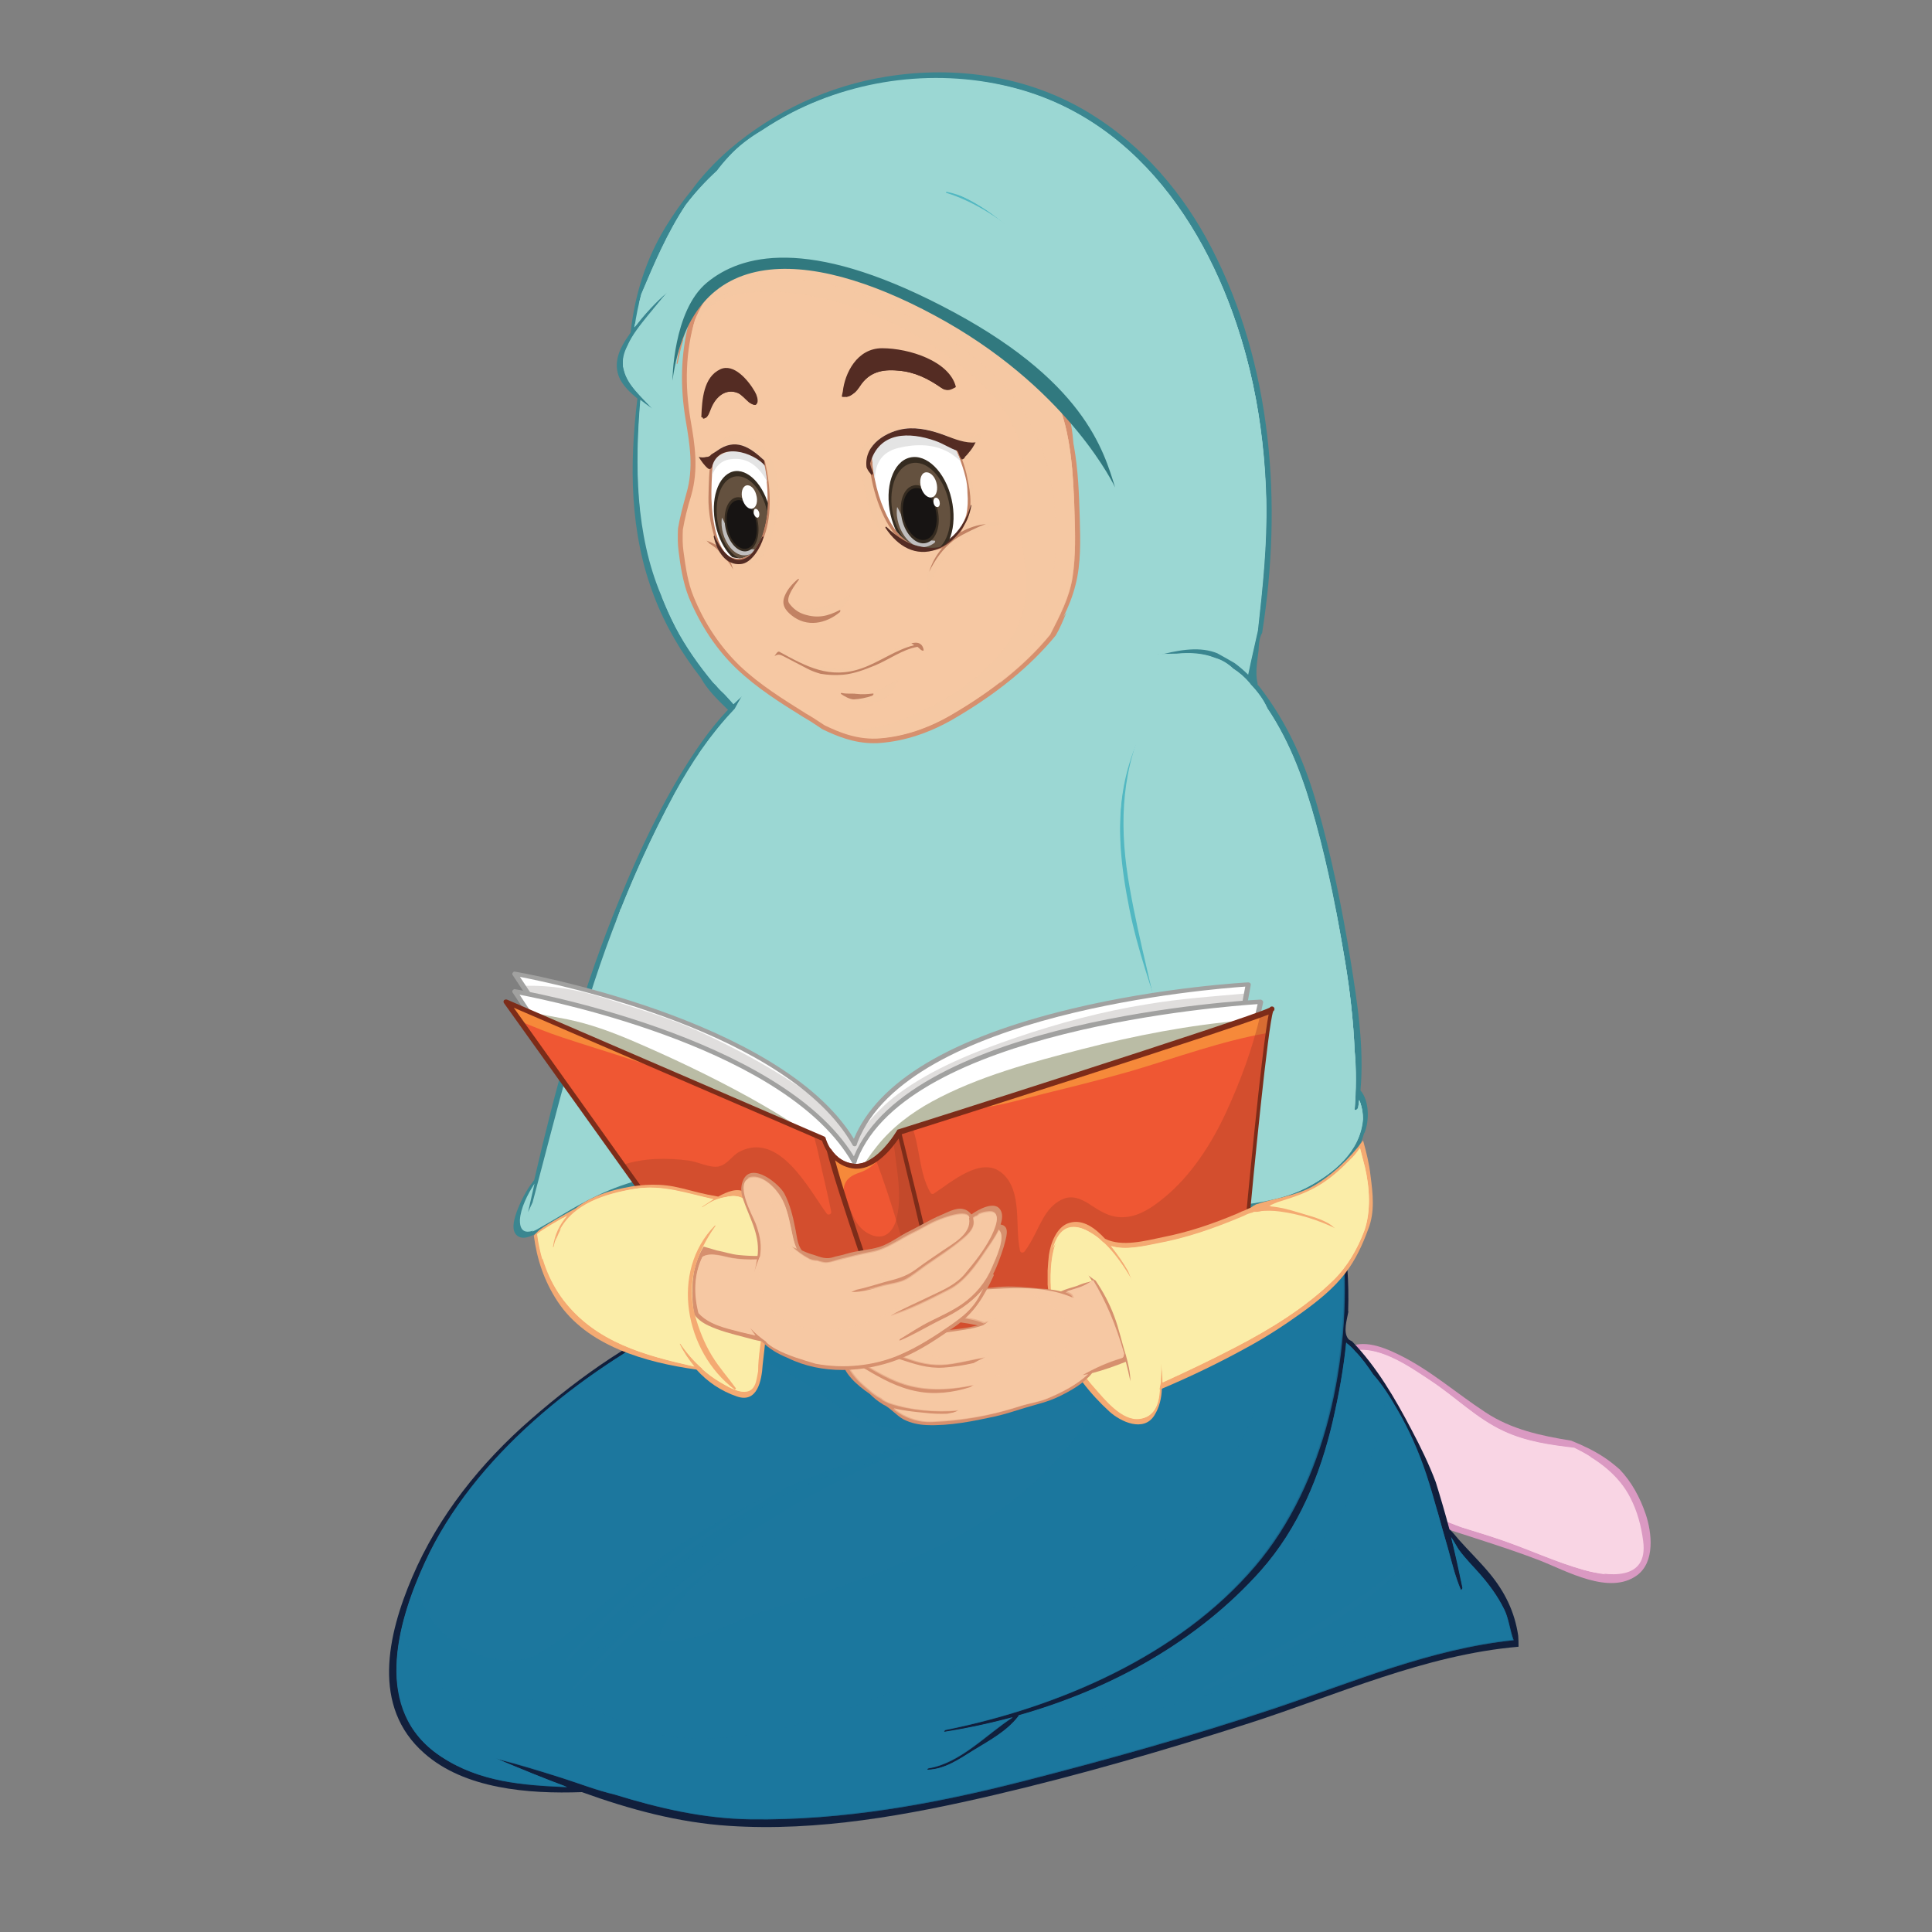 <?xml version="1.0" encoding="utf-8"?>
<!-- Generator: Adobe Illustrator 26.0.0, SVG Export Plug-In . SVG Version: 6.00 Build 0)  -->
<svg version="1.1" id="Layer_1" xmlns="http://www.w3.org/2000/svg" xmlns:xlink="http://www.w3.org/1999/xlink" x="0px" y="0px"
	 viewBox="0 0 595.3 595.3" style="enable-background:new 0 0 595.3 595.3;" xml:space="preserve">
<rect x="0" y="0" width="595.3" height="595.3" fill="#808080" stroke="none"/>
<style type="text/css">
	.st0{fill:#DA99C2;}
	.st1{fill:#F9D5E4;}
	.st2{fill:#111F3C;}
	.st3{fill:#1C779E;}
	.st4{opacity:0.6;fill:#1C779E;}
	.st5{fill:#3A8690;}
	.st6{fill:#9BD7D3;}
	.st7{fill:#52B8C2;}
	.st8{fill:#D6906E;}
	.st9{fill:#F6C8A3;}
	.st10{opacity:0.7;fill:#F6C8A3;}
	.st11{fill:#C28263;}
	.st12{fill:#542C23;}
	.st13{fill:#FFFFFF;}
	.st14{fill:#E4E4E4;}
	.st15{fill:#F6CFB1;}
	.st16{clip-path:url(#SVGID_00000137837318516022818950000001431847661573816230_);}
	.st17{fill:#352B20;}
	.st18{fill:#64513F;}
	.st19{fill:#C0BEBE;}
	.st20{fill:#171413;}
	.st21{clip-path:url(#SVGID_00000174576803645042570560000013849331581642549892_);}
	.st22{fill:#31797F;}
	.st23{fill:#E0DEDD;}
	.st24{fill:#A1A1A0;}
	.st25{fill:#BABCA5;}
	.st26{fill:#EF5733;}
	.st27{fill:#F6893A;}
	.st28{opacity:0.4;fill:#AB4226;}
	.st29{fill:#7D2C19;}
	.st30{fill:#F4AA72;}
	.st31{fill:#FBEDA8;}
	.st32{fill:#010101;}
	.st33{opacity:0.6;fill:#F6C8A3;}
</style>
<g>
	<g>
		<g>
			<path class="st0" d="M507.1,466.6c-1.8-5.3-4.4-10-8-13.8c-1.6-1.4-3.2-2.7-4.9-3.8c-3.2-2.1-6.6-3.7-10.1-5.1
				c-9.2-1.5-18.4-3.4-26.5-8.8c-9-5.9-16.8-12.9-26.6-17.7c-5.7-2.8-12.2-5.1-17.3-1.2c-0.1,2-0.4,3.9-0.7,5.9
				c-0.6,3.6,1.8,4.1,4,6.1c3.6,3.2,6.5,7.2,9,11.3c3,5,5.6,10.3,8.2,15.6c1.4,2.8,2.6,5.6,3.9,8.4c0.9,1.9,1.4,3.9,2.3,5.8
				c11.3,3.9,22.8,7.2,34,11.5c8.4,3.3,21.5,10.8,30,4.6C510,481.3,509,472.3,507.1,466.6z"/>
			<path class="st1" d="M506.3,474.8c-0.6-4.6-1.8-9.1-3.9-13.2c-3.6-7.2-10.3-12-17.3-15.4c-7.5-0.9-14.9-1.9-21.9-5.2
				c-8.2-3.8-14.8-10.5-22.4-15.5c-7.5-4.9-18.3-12.7-27.2-8.1c-0.1,1.6-0.4,3.2-0.7,4.8c-0.6,3.6,1.8,4.1,4,6.1
				c3.6,3.2,6.5,7.2,9,11.3c3,5,5.6,10.3,8.2,15.6c1.4,2.8,2.6,5.6,3.9,8.4c0.5,1.1,0.9,2.2,1.3,3.3c3.9,0.7,9.2,3.1,11.4,3.8
				c4.1,1.3,8.2,2.5,12.2,3.9c8.4,2.9,16.5,6.7,25,9.1C495.1,485.6,508,487.5,506.3,474.8z"/>
			<path class="st1" d="M487.7,456.8c-1.6,6.1-1.9,12.2-0.9,18.6c0.4,2.6,0.8,5.5,1.6,8.3c1.8,0.5,3.8,0.9,6,1.2
				C489.9,476.3,488.2,466.7,487.7,456.8z"/>
			<path class="st1" d="M438.7,426.2c8.1,6.5,16.5,17,27.2,19c5.5,1,11.2,0.8,16.7,1.9c2.6,0.5,5.1,1.1,7.7,1.9
				c-1.7-1.1-3.4-2-5.2-2.9c-7.5-0.9-14.9-1.9-21.9-5.2c-8.2-3.8-14.8-10.5-22.4-15.5c-6.3-4.2-15-10.3-22.9-9.4
				C425.7,417.3,432.6,421.3,438.7,426.2z"/>
			<path class="st1" d="M480.7,478.5c-8.8-4.4-17.5-11.1-24.2-18.3c-12.2-13.1-17.5-31.1-30.7-43c-4.1-1.4-8.3-1.7-12.2,0.2
				c-0.1,1.6-0.4,3.2-0.7,4.8c-0.6,3.6,1.8,4.1,4,6.1c3.6,3.2,6.5,7.2,9,11.3c3,5,5.6,10.3,8.2,15.6c1.4,2.8,2.6,5.6,3.9,8.4
				c0.5,1.1,0.9,2.2,1.3,3.3c3.9,0.7,9.2,3.1,11.4,3.8c4.1,1.3,8.2,2.5,12.2,3.9c8.4,2.9,16.5,6.7,25,9.1c2,0.6,4.4,1.1,6.8,1.4
				C489.9,483,485.2,480.8,480.7,478.5z"/>
			<path class="st2" d="M467.8,504c-1.1-7.4-4.1-13.5-8.9-19.3c-3-3.6-6.4-6.9-9.5-10.4c-0.5-0.6-1.7-2.1-2.8-3.1
				c-1.3-4.9-2.7-9.7-4.2-14.5c-2.1-5.6-4.7-10.9-7.5-16.2c-5.1-9.7-10.6-19.2-18.3-27.2c-0.4-0.2-1-0.5-1.2-0.8
				c-1.6-2.1-0.4-5.7,0.1-8.5c0,0,0,0.1-0.1,0.1c0.3-9-0.3-18-2.1-27.1c0-0.1-0.2,0-0.2,0.1c0.2,1.5,0.3,3,0.5,4.5
				c-0.8-1-2.2-1.2-4.1-1.6c-4.1-0.7-8.5-0.5-12.6-0.5c-8.7-0.1-17.3-0.5-26-0.4c-18.8,0.3-37.5,1.6-56.2,3.8
				c-18.8,2.1-37.4,5.2-55.9,9.1c-14.5,3-29.5,6.3-43.2,12.2c0-0.1,0-0.3-0.2-0.2c-19.1,7.7-36.3,19.8-51.8,33.3
				C148.2,450.7,135.1,467,127,486c-7.6,17.8-12.6,39.9,3.7,54.2c12.4,11,32,12.6,48.6,12c14.7,5.3,29.7,9.4,45.4,10.4
				c27.4,1.8,55-3.3,81.6-9.5c26.5-6.2,52.6-13.8,78.5-22.1c27.4-8.8,54.1-21.1,83.1-23.6C467.9,506.3,467.9,505.2,467.8,504z"/>
			<path class="st3" d="M445.9,476.4c1.2,4.2,2.3,9.1,4.2,13.5c0.3-0.1,0.6-0.5,0.5-0.7c-1.1-5.2-2.2-10.4-3.5-15.6
				c1,1.6,2,3.3,2.3,3.8c1.9,2.6,4.2,5,6.4,7.4c3,3.4,5.6,7,7.6,11c1.4,2.8,1.7,6.3,2.7,9.4c-25.5,2.7-49.1,12.8-73.3,20.9
				c-25.6,8.6-51.8,15.9-78,22.6c-27.4,7-55.4,12.1-83.8,11.7c-14.5-0.2-28.3-3.4-41.8-7.6c-5.5-1.3-10.9-3.4-16.2-5.1
				c-6.7-2.1-13.4-4.3-20.2-5.9c7.2,3,14.4,6,21.7,8.7c-13.5-0.5-26.9-1.5-38.8-9.4c-21-13.9-13.5-40.8-4.8-59.7
				c15-32.7,47.7-58.4,79.5-74.7c15.3-6.1,31.6-10,47.7-13.4c17-3.6,34.2-6.4,51.5-8.5c17.3-2.1,34.7-3.4,52.1-4
				c8.4-0.3,16.7-0.4,25-0.1c4,0.2,8.1,0.3,12.1,0.3c3.5,0,13.5-1.1,14,3.8c0.1,0.5,0.4,0.3,0.8,0c2.4,33.6-5.3,72-27.2,97.7
				C363.2,510.1,326,526,291.2,533c-0.2,0.1-0.5,0.6-0.2,0.6c7-1.1,14-2.6,21-4.5c-8.2,5.3-16.2,14.1-26,15.7
				c-0.2,0-0.5,0.5-0.2,0.5c5.4-0.2,9.6-3.2,14.1-6c4.9-3,10.2-5.8,13.8-10.4c0.1-0.1,0.1-0.3,0.2-0.4c28.3-8,55.1-22.7,74.6-44.6
				c11.6-13.1,18.3-29.3,22.2-46.2c1.9-8.1,3.3-16.1,4.1-24.1c0,0.1,0.1,0.2,0.2,0.3c0.9,0.7,1.8,1.5,2.5,2.4
				c2.1,2.1,3.9,4.7,5.6,7.2c2.9,3.2,5.4,7.2,7.3,10.6c3.7,6.3,6.7,13.1,9,20C441.9,461.5,443.7,469,445.9,476.4z"/>
			<path class="st3" d="M158.3,450c18.4-17.8,38.9-33.3,60.8-46.4c-2.9,1-5.7,2-8.6,3.1c-31.7,16.3-64.4,42.1-79.5,74.7
				c-5.5,11.9-10.5,27-8.2,40C120.7,493.6,138.7,469,158.3,450z"/>
			<path class="st3" d="M430.4,439.1c3.6,9.8,3.4,19-2.6,27.7c-11.1,16.5-26.2,29.9-43.1,40.3c23.5-11.1,45.6-29.1,54.4-53.6
				c-2.3-6.7-5.2-13.3-8.8-19.4c-2-3.4-4.4-7.3-7.3-10.6c-0.2-0.3-0.5-0.7-0.7-1C425.2,428,428.3,433.3,430.4,439.1z"/>
			<path class="st3" d="M266.2,455.7c-16.3,8.6-30.8,19.8-43.7,32.9c13.9-9.6,26.8-20.6,41.5-28.9c12.2-6.9,24.8-12.8,37.8-18
				c-2.1,0.5-4.1,1.1-6.1,1.7C285.5,446.5,275.6,450.7,266.2,455.7z"/>
			<path class="st4" d="M463.5,495.9c-2-4.1-4.6-7.6-7.6-11c-2.1-2.4-4.5-4.8-6.4-7.4c-0.3-0.4-1.3-2.2-2.3-3.8
				c1.3,5.2,2.5,10.4,3.5,15.6c0,0.2-0.3,0.6-0.5,0.7c-1.9-4.4-3-9.3-4.2-13.5c-2.2-7.4-4.1-14.9-6.5-22.3c-2.3-6.9-5.3-13.7-9-20
				c-2-3.4-4.4-7.3-7.3-10.6c-1.7-2.6-3.5-5.1-5.6-7.2c-0.8-0.9-1.6-1.7-2.5-2.4c-0.1-0.1-0.1-0.2-0.2-0.3c-0.8,8-2.3,16-4.1,24.1
				c-3.9,16.9-10.6,33.1-22.2,46.2c-19.5,21.9-46.3,36.6-74.6,44.6c0,0.1-0.1,0.3-0.2,0.4c-3.6,4.6-8.9,7.4-13.8,10.4
				c-4.5,2.8-8.7,5.7-14.1,6c-0.3,0,0-0.4,0.2-0.5c9.9-1.6,17.8-10.4,26-15.7c-7,1.9-14,3.4-21,4.5c-0.3,0.1,0-0.5,0.2-0.6
				c34.8-7,72-22.9,95.5-50.5c21.9-25.7,29.6-64.1,27.2-97.7c-0.3,0.3-0.7,0.4-0.8,0c-0.5-5-10.5-3.8-14-3.8c-4,0-8.1-0.1-12.1-0.3
				c-8.3-0.3-16.7-0.2-25,0.1c-17.4,0.5-34.8,1.9-52.1,4c-17.3,2.1-34.5,4.9-51.5,8.5c-16.1,3.4-32.3,7.3-47.7,13.4
				c-3.8,2-7.7,4.1-11.5,6.3c14.6-0.8,28.9,2,42,9.2c3.9,2.2,7.8,4.5,11.5,7.1c3.8,2.6,7.5,5.7,11.6,7.6c8.2,4,17.3,3.9,26.2,3.2
				c15.5-1.2,30.9-10.5,46.6-7.3c0.5,0.1,0.7,0.7,0.4,1.1c-6.7,10.4-14.9,19.9-24.6,27.6c-10.5,8.3-22.3,14.5-34.6,19.7
				c-13.5,5.8-27.5,10.5-41.6,14.7c-10.6,3.1-21.7,10.4-33.1,9.7c-0.5,0-0.9-0.5-0.7-0.9c2.7-8.4,9.3-15.1,15.8-20.7
				c7.3-6.3,15-12.1,23.1-17.3c15.4-9.8,31.9-18,49.3-23.5c-7.4,1.2-14.7,2.9-21.9,5.1c-20.8,6.2-40.7,15.4-59,27.1
				c-9.7,6.2-18.3,13.7-27.1,21c-4.2,3.5-8.5,7-12.9,10.2c-3.1,2.2-6.2,4.3-10.1,4.7c-14.7,1.5-29.9-8.7-31.4-23.9
				c0-0.1,0-0.1,0-0.2c-7.4,18.4-11.7,41.5,7.2,54c11.9,7.9,25.2,8.8,38.8,9.4c-7.3-2.7-14.5-5.7-21.7-8.7
				c6.8,1.7,13.5,3.8,20.2,5.9c5.3,1.7,10.7,3.8,16.2,5.1c13.6,4.2,27.4,7.4,41.8,7.6c28.4,0.4,56.4-4.7,83.8-11.7
				c26.2-6.7,52.3-14,78-22.6c24.1-8.1,47.7-18.2,73.3-20.9C465.2,502.1,464.9,498.7,463.5,495.9z"/>
			<path class="st4" d="M198.9,491.2c-6.7,6.2-13,12.9-17.3,21c21.3-20.7,45.5-38.5,71.7-52.4c6.9-3.9,13.9-7.3,21.2-10.4
				c-17.8,3.4-34.7,10.9-49.7,21.3C215.7,476.8,207,483.8,198.9,491.2z"/>
			<path class="st4" d="M463.5,495.9c-2-4.1-4.6-7.6-7.6-11c-2.1-2.4-4.5-4.8-6.4-7.4c-0.3-0.4-1.3-2.2-2.3-3.8
				c1.3,5.2,2.5,10.4,3.5,15.6c0,0.2-0.3,0.6-0.5,0.7c-1.9-4.4-3-9.3-4.2-13.5c-1.1-3.6-2-7.2-3.1-10.9c-0.6,2.2-1.5,4.4-2.7,6.5
				c-3.4,6.1-8.3,11.1-13.2,16c6.4-1,13-1.5,19.2,0.7c0.6,0.2,0.7,1,0.2,1.4c-16.4,11.9-36.3,18.8-55.2,25.6c-10.5,3.8-21,7-31.8,10
				c-7.7,2.1-15.8,5.5-23.9,3.8c-0.8-0.2-0.6-1.2,0-1.4c25.4-10.6,48.8-25.3,66.4-46.7c11.6-14,25-33.6,25-52.9
				c-1.2-1.7-2.5-3.4-3.8-5c-1.7-2.6-3.5-5.1-5.6-7.2c-0.8-0.9-1.6-1.7-2.5-2.4c-0.1-0.1-0.1-0.2-0.2-0.3c-0.8,8-2.3,16-4.1,24.1
				c-3.9,16.9-10.6,33.1-22.2,46.2c-19.5,21.9-46.3,36.6-74.6,44.6c0,0.1-0.1,0.3-0.2,0.4c-3.6,4.6-8.9,7.4-13.8,10.4
				c-4.5,2.8-8.7,5.7-14.1,6c-0.3,0,0-0.4,0.2-0.5c9.9-1.6,17.8-10.4,26-15.7c-7,1.9-14,3.4-21,4.5c-0.3,0.1,0-0.5,0.2-0.6
				c34.8-7,72-22.9,95.5-50.5c21.9-25.7,29.6-64.1,27.2-97.7c-0.3,0.3-0.7,0.4-0.8,0c-0.5-5-10.5-3.8-14-3.8c-2.5,0-4.9-0.1-7.4-0.1
				c0.3,1.6,0.7,3.2,1,4.8c4.1,18.9-1.1,39.7-9.5,56.6c-18.3,37-56.2,58.2-93.2,72.8c-19.2,7.5-38.5,16.2-59.1,19.3
				c-9.3,1.4-18.9,1.8-28.1-0.1c-5-1.1-9.6-2.9-14.1-5.1c-5-2.3-10.3-5.4-15.9-5.8c-10-0.8-20.4,2.8-30.2-0.4c-6-2-11.1-6-14.4-11.4
				c-1.9-3.2-3.3-6.6-4.1-10.1c-3.5,14.9-2.4,30.3,11.9,39.7c11.9,7.9,25.2,8.8,38.8,9.4c-7.3-2.7-14.5-5.7-21.7-8.7
				c6.8,1.7,13.5,3.8,20.2,5.9c5.3,1.7,10.7,3.8,16.2,5.1c13.6,4.2,27.4,7.4,41.8,7.6c28.4,0.4,56.4-4.7,83.8-11.7
				c26.2-6.7,52.3-14,78-22.6c24.1-8.1,47.7-18.2,73.3-20.9C465.2,502.1,464.9,498.7,463.5,495.9z"/>
			<path class="st3" d="M435.9,477.1c-8,9.9-19.3,16.8-29.9,23.4c-11.2,7.1-23.1,13-34.9,19.2c-0.5,0.2-0.8,1.6,0,1.2
				c13-5.6,25.5-12,37.4-19.6c10.3-6.6,20.7-13.8,27.7-23.9C436.5,477,436.2,476.8,435.9,477.1z"/>
			<path class="st3" d="M319,435.7c-54.1,9.4-106.3,43.1-142.2,84c-0.4,0.4,0,1,0.4,0.5c38.8-39.5,86.5-72.3,141.5-83.9
				C319.1,436.3,319.4,435.7,319,435.7z"/>
			<path class="st3" d="M255.4,449.5c-14.4,9.1-29.5,16.5-43.2,26.8c-13.7,10.4-26.5,21.6-37.7,34.8c-0.4,0.5,0,1.2,0.5,0.6
				c11.3-11.6,22.9-22.4,35.6-32.5c14.1-11.2,29.9-19.3,44.8-29.3C255.7,449.9,255.8,449.3,255.4,449.5z"/>
		</g>
		<g>
			<path class="st5" d="M419.2,336c1.2-13.4-1-27.3-3.1-40.4c-2.6-15.9-5.8-31.7-10.2-47.2c-3.7-13.2-9.2-25.6-17.6-36.5
				c-0.2-0.3-0.5-0.6-0.8-0.9c0-0.3,0-0.6-0.1-0.8c-0.3-1.5-0.3-3.1-0.2-4.6c0.1-1.7,0.4-3.5,0.6-5.2l0,0c0.1-1.9,0.2-3.8,1.1-5.4
				c6.3-39.8,3.1-82.5-15.6-118.6c-8.6-16.7-21.1-31.4-37.2-41.3c-18.7-11.6-41.3-15-62.9-11.5c-17.8,2.8-34.7,10.7-48.4,22.4
				c-4.6,4-8.6,8.3-12,13c-2.9,3.5-5.4,7.2-7.7,10.9c-6.2,10.2-9.5,21-10.8,32.6c-0.5,0.7-1,1.5-1.5,2.2c-2.3,3.6-3.7,7.5-2,11.6
				c1,2.3,3.2,4.6,5.6,6.5c-2.5,20.4-2.4,41.3,5.1,60.8c3.4,9,8.4,17.5,14.4,25.2c2,3.7,5.4,7,8.4,9.9c-5.9,6.2-10.8,13.6-15.1,20.7
				c-8,13.5-14.5,28-20.3,42.6c-10.5,26.5-17.9,53.9-24.3,81.6c-1.8,2.3-3.3,4.8-4.5,7.6c-0.9,2.1-3.1,7.2-1,9.3
				c1.7,1.7,4.2,0.6,6-0.4c4.3-2.3,8.5-5,12.7-7.5c10.3-6.3,21.9-8.5,33.6-10.4c11.6-1.9,23.2-3.1,35-3.4c12.1-0.3,24,1.3,36,2.5
				c11.2,1.1,22.3,2.8,33.3,5c11.2,2.2,22.6,3.6,33.7,6.3c10.8,2.6,21.6,1.5,32.6,0.2c13.8-1.7,34.3-8.3,38.3-23.6
				c0.1-0.1,0.2-0.2,0.2-0.3C421.9,345.4,422,339.2,419.2,336z"/>
			<path class="st6" d="M420,344.9c-0.9,10-9,16.6-17.3,20.9c-4.9,2.5-10.2,3.8-15.6,4.6c-6,1-12.1,1.8-18.2,2
				c-11.5,0.5-23-2.6-34.3-4.5c-11.2-1.9-22.1-4.7-33.3-6.4c-22.3-3.3-45-5.6-67.5-3.8c-11.6,0.9-23.3,2.6-34.7,5.2
				c-10.4,2.3-18.7,6.9-27.7,12.4c-1.7,1-3.5,2-5.2,3c-3,1.7-6.1,2.2-6-2.4c0.2-3.6,2.3-7.8,4.5-11.2c-0.7,2.9-1.3,5.9-2,8.8
				c0.5-1,0.9-2,1.4-3c7.5-28.1,14.2-56.2,24.5-83.5c5.5-14.6,11.9-28.9,19.3-42.6c5.1-9.4,11-18.1,18.2-25.7
				c0.2-0.1,0.3-0.3,0.4-0.5c0.7-1.3,1.4-2.6,2.2-3.8c-0.9,0.8-1.8,1.7-2.7,2.5c-0.9-1-1.8-2-2.7-3c-0.9-0.9-1.8-1.8-2.7-2.8
				c-0.3-0.3-0.6-0.6-0.9-0.9c-4.4-5.4-8.5-11-11.6-17.1c-1.5-2.8-2.8-5.8-4-8.8c-0.1-0.3-0.3-0.6-0.4-0.9
				c-7.9-18.8-8.1-39.9-6.4-60.2c1.3,1,2.5,1.9,3.7,2.7c-3.3-3.7-7.7-7.4-8.8-12c-0.1-0.3-0.1-0.6-0.2-0.9c0,0,0-0.1,0-0.1
				c-0.3-2.1,0.2-4.2,1.3-6.3c1.5-3.5,4-6.5,6.4-9.5c2-2.4,4-4.8,6-7.2c-3.8,3.3-7.2,7-10.2,11c0,0,0,0,0,0
				c0.5-3.5,1.2-6.9,2.1-10.3c4-9.5,8-18.9,13.7-27.5c2.9-3.8,6.1-7.3,9.6-10.5c1.1-1.5,2.3-2.9,3.6-4.3c3-3.3,6.5-5.9,10.2-8.1
				c3-2,6.1-3.8,9.3-5.5c21.8-11.2,47.9-13.8,71.4-6.8c40.1,12,62.3,51.6,70.6,90.2c2.5,11.7,3.8,23.7,4.1,35.6
				c0.3,13.5-1.1,26.9-2.6,40.2c-0.9,4.5-2,9-3,13.6c-1.3-1.3-2.7-2.5-4.2-3.6c-1.8-1-3.6-2-5.3-3l0,0c-0.3-0.1-0.6-0.2-0.8-0.3
				c-5.5-1.9-12-0.5-17.7,1c2-0.1,4.1-0.2,6.1-0.2c4-0.4,8-0.2,11.8,1.3c0.1,0,0.2,0.1,0.3,0.1c2,0.6,3.8,1.8,5.3,3.2
				c1.9,1.2,3.6,2.7,5.1,4.5c0.1,0.1,0.2,0.3,0.3,0.4c2.1,2.2,3.9,4.6,5.1,7.3c7.2,10.7,11.5,22.8,14.9,35.2
				c3.9,14.1,6.7,28.6,9.1,43.1c1.5,9.1,2.5,18.1,2.9,27.2c0.6,6.1,0.5,12.1,0,18.2c0.2,0.4,1-0.2,1.1-0.7c0.1-0.8,0.2-1.5,0.3-2.3
				c0.1,0.3,0.3,0.6,0.4,1c0.5,1.6,0.8,3.2,0.8,4.8C420,344.9,420,344.9,420,344.9z"/>
			<path class="st6" d="M349.9,237.1c-3.3,17.3,1.2,36.2,6.9,54c-1.8-9.9-2.6-20-4.5-30C350.7,253.1,349.5,245,349.9,237.1z"/>
			<path class="st6" d="M247.2,63.9c16.8-2.3,36-0.3,52.1,7.1c-8.2-5.9-17.7-9.8-27.9-11.6c-20.4-3.4-41.6,1.4-58.7,12.9
				c-0.5,0.3-1.1-0.3-0.8-0.8c5.7-8.5,11.6-17,19-24.2c7.8-7.6,17.1-13.6,27-18c1-0.4,2-0.8,3-1.2c-5.8,1.7-11.5,3.9-16.9,6.7
				c-3.2,1.6-6.3,3.5-9.3,5.5c-3.7,2.2-7.2,4.8-10.2,8.1c-1.3,1.4-2.4,2.8-3.6,4.3c-3.5,3.2-6.7,6.7-9.6,10.5
				c-5.7,8.6-9.7,18-13.7,27.5c-0.2,0.9-0.5,1.8-0.7,2.8C207.3,76.8,228.8,66.5,247.2,63.9z"/>
			<path class="st6" d="M192.1,113.2c0,0.3,0.1,0.6,0.2,0.9c1,4.6,5.4,8.2,8.8,12c-1.2-0.8-2.4-1.7-3.7-2.7
				c-1,11.7-1.3,23.6,0.1,35.2c-0.5-10.5,0.3-21.1,1.8-31.6c0.1-0.4,0.6-0.5,0.9-0.3c2.1,1.3,4,2.8,5.9,4.4c-1.9-3-4-5.8-6-8.8
				c-2.1-3.2-4.7-7.1-5.3-11c-0.5-3.5,0.2-6.7,1.6-9.7c-1.2,1.6-2.3,3.4-3.1,5.2c-1,2.2-1.5,4.3-1.3,6.3
				C192.1,113.1,192.1,113.2,192.1,113.2z"/>
			<path class="st6" d="M240.3,245.6c5,6.3,10.8,11.8,18.6,14.2c10.3,3.3,20.3,0.5,28.8-5.8c6.3-4.6,13.9-10.8,16.9-18.3
				c-11.7,8.4-23,17.4-38,18.4C256.6,254.9,247.4,252,240.3,245.6z"/>
			<path class="st6" d="M233.5,298.1c-8.4-12.1-12.2-27.3-12.1-42c-1.2,13.3-0.1,27.3,6,39c4.2,8.1,10.5,14.7,19.4,17.4
				c3.5,1,7,1.6,10.6,1.7C247.8,312.3,239.5,306.7,233.5,298.1z"/>
			<path class="st6" d="M208.4,244.9c0.9-2.2,1.9-4.3,3-6.4c-1.2,2-2.4,4-3.5,6c-6.9,12.7-12.9,25.9-18.1,39.4
				c0.8-1.5,1.5-3.1,2.3-4.6c2.6-5.4,5.4-10.8,8.8-15.7c0.3-0.5,1.1-0.3,1.1,0.3c0,16.8,0.8,37.1,11.2,51.2
				c-2.4-6.9-5.8-13.4-7.4-20.5c-1.9-8.5-2.5-17.2-2-25.8C204.3,260.6,205.3,252.4,208.4,244.9z"/>
			<path class="st7" d="M348.1,273.6c-3.1-17.3-3-34.2,4.3-50.5c0.1-0.2-0.2-0.1-0.2,0c-7.3,15.3-8.4,31-6.1,47.6
				c1.2,8.8,3.2,17.7,5.4,26.4c2.4,9.3,4.8,18.6,7,28c0.1,0.4,0.6-0.1,0.6-0.3C355.9,307.5,351.1,290.7,348.1,273.6z"/>
			<path class="st7" d="M333.3,95.6c-4.4-8.3-9.5-16.3-16.3-22.8c-3.7-3.5-8.1-6.2-12.7-8.6c-4.1-2.1-8.1-4.2-12.6-5.1
				c-0.1,0-0.3,0.2-0.2,0.3c8.8,2.7,17.7,8.5,24.4,14.7c7.2,6.7,12.2,15.3,16.7,23.9c9.3,17.7,14.1,37.7,16.5,57.4
				c0,0.3,0.5-0.1,0.5-0.3C348.1,134.3,343.1,114.1,333.3,95.6z"/>
			<path class="st7" d="M257.3,330.2c-17.3-6.5-33.9-20.7-39.1-38.9c-5.4-18.6-3.2-39.8,1.8-58.3c0.1-0.3-0.3-0.1-0.3,0
				c-6.1,19.1-8.3,40.8-2.7,60.3c5.2,18,22.4,32.5,40.1,37.4C257.2,330.8,257.6,330.3,257.3,330.2z"/>
			<path class="st6" d="M419.2,340c-0.1-0.3-0.2-0.6-0.4-1c-0.1,0.8-0.2,1.5-0.3,2.3c-0.1,0.5-0.9,1.1-1.1,0.7
				c0.4-6.1,0.5-12.2,0-18.2c-0.4-9.1-1.4-18.1-2.9-27.2c-2.4-14.4-5.2-28.9-9.1-43.1c-3.4-12.4-7.7-24.5-14.9-35.2
				c-1.2-2.7-3-5.1-5.1-7.3c-0.1-0.1-0.2-0.3-0.3-0.4c-1.5-1.9-3.3-3.3-5.1-4.5c-1.4-1.4-3.3-2.6-5.3-3.2c-0.1,0-0.2-0.1-0.3-0.1
				c-3.8-1.5-7.8-1.6-11.8-1.3c-2,0-4.1,0-6.1,0.2c5.7-1.5,12.2-2.9,17.7-1c0.3,0.1,0.6,0.2,0.8,0.3l0,0c1.8,1,3.6,2,5.3,3
				c1.5,1.1,2.9,2.3,4.2,3.6c0.9-4.5,2-9,3-13.6c1.5-13.4,2.9-26.7,2.6-40.2c-0.3-12-1.6-23.9-4.1-35.6
				c-8.3-38.6-30.4-78.2-70.6-90.2c-6.3-1.9-12.7-3-19.2-3.5c4.1,0.8,8.2,1.8,12.2,3.3c16.1,5.9,29.7,16.2,40.2,29.6
				C359.4,71,365.8,87.2,369,104c1.7,9.1,2.3,18.2,2.1,27.4c-0.1,5.9,1.8,14.2-1.7,19.4c-0.3,0.4-1,0.6-1.3,0
				c-3.3-7.7-4.5-16.2-7.4-24c-3.1-8.4-6.5-16.9-10.6-24.9c-7.7-14.8-18.2-28.5-32.5-37.5c-13.8-8.7-29.6-14-46-13.7
				c-6.5,0.1-13.2,0.6-19.6,1.8c5.4,0,10.8,0.4,16.1,1c11.1,1.2,22.8,3.5,32.6,9.2c9.3,5.4,17,13.5,22.6,22.7
				c3.4,5.5,6.2,11.2,9.3,16.9c2.6,4.7,5.1,9.5,5.2,15.1c0,0.8-1,1-1.4,0.4c-9-12.7-18.8-25.1-31.9-33.8
				c-12.8-8.5-27.8-14-43.2-15.2c-15.9-1.3-32.1,1.8-45.4,10.9c-6.4,4.4-12,9.8-16.9,15.9c-1.1,1.4-2.3,2.9-3.4,4.3
				c0,0.3-0.1,0.6-0.2,0.9c0.3-0.3,0.5-0.5,0.8-0.8c2.8-3.6,5.9-6.9,9.4-9.9c-1.5,1.7-2.9,3.5-4.4,5.3c2.6-2.2,5.2-4.1,8.1-5.9
				c0.6-0.3,1.3,0.2,1.1,0.8c-1.6,6-3.7,12.1-6,17.9c-1.9,4.6-4.4,9.3-1,13.7c2.1,2.7,4.4,5.1,5.1,8.6c0.8,4.3-1.2,10-2.2,14.2
				c-2.6,11-4.8,21.6-3.4,33c0.3,2.2,0.7,4.4,1.1,6.5c0,0.1,0.1,0.1,0.1,0.2c1.2,3,2.6,6,4,8.8c3.2,6.1,7.2,11.8,11.6,17.1
				c0.3,0.3,0.6,0.6,0.9,0.9c0.8,1,1.7,1.9,2.7,2.8c0.9,1,1.8,1.9,2.7,3c0.9-0.9,1.8-1.7,2.7-2.5c-0.8,1.2-1.5,2.5-2.2,3.8
				c-0.1,0.2-0.3,0.3-0.4,0.5c-3.9,4.1-7.4,8.6-10.7,13.3c0.2,0.1,0.3,0.3,0.3,0.6c-0.2,5.2-2.6,9.8-3.7,14.8
				c-1.2,5.6-1.9,11.2-2,17c-0.1,11.5,0.6,23.4,5.8,33.9c8.5,16.9,22.7,28.7,40.6,34.5c0.5,0.2,0.8,1.1,0.2,1.4
				c-10.1,4.3-22.8,0.6-32-4.4c-9.2-4.9-17-12.1-22.6-20.9c-5.6-8.8-9.1-18.7-10.8-29c-0.9,2.8-1.2,5.9-1.4,8.6
				c-0.5,5.8,0,11.5,1.3,17.2c1.4,5.7,2.8,11.7,5.5,16.9c2,3.8,5.8,7.1,7.3,11.2c0.9,2.4,1.6,5.9-0.3,8.1c-2,2.4-5.2,2.6-7.9,3.6
				c-9.2,3.1-17.7,8.5-23.7,16.3c4.1-2.7,8.1-5.9,12.7-7.6c5.7-2.2,11.7-3.6,17.8-4.5c7.8-1.1,16.9-2.5,23.5,2.7
				c0.5,0.4,0.1,1.3-0.5,1.3c-23.3,0.3-45.7,8.8-61.6,25.7c0.6-0.2,1.3-0.5,1.9-0.9c1.7-1,3.5-2,5.2-3c9-5.5,17.3-10,27.7-12.4
				c11.4-2.6,23.1-4.3,34.7-5.2c22.5-1.8,45.2,0.5,67.5,3.8c11.2,1.7,22.2,4.5,33.3,6.4c11.3,1.9,22.8,5.1,34.3,4.5
				c6.1-0.3,12.2-1.1,18.2-2c5.4-0.9,10.7-2.1,15.6-4.6c8.3-4.3,16.5-11,17.3-20.9c0,0,0-0.1,0-0.1C420,343.2,419.7,341.6,419.2,340
				z M311.2,280.3c-2.9,7.4-7.9,15.4-13.2,21.4c-6.1,6.8-13.6,12.1-22.3,15c-14.6,4.9-32.1,3.8-43.3-7.9
				c-9.1-9.5-12.7-22.9-13.8-35.7c-0.8-8.7-0.5-17.6,0.5-26.3c-0.2-7.5,0.8-15.1,4.8-21.5c0.3-0.5,1.2-0.5,1.4,0.2
				c0.7,2.5,0.6,4.9,0.7,7.4c0.1,3.6,0.7,7.1,1.6,10.6c1.5,5.8,3.2,11.6,5.8,17c4.7,10,12,19.9,22.4,24.7c19,8.8,40.1-0.6,55.9-11.9
				c0.5-0.3,1.1,0.1,1.1,0.6C312.6,276.2,312,278.3,311.2,280.3z M314.5,231c-2.4,5.4-5,10.9-7.9,16.1c-5.8,10.2-14.2,20.7-26,23.8
				c-20.2,5.4-37.3-12.1-44.9-29.7c-2.9-4.8-7.4-12-5.7-17.7c0.2-0.6,0.8-0.7,1.2-0.3c2.9,2.4,4.3,5.6,6.5,8.6
				c2.9,3.8,6.2,7.1,10.3,9.5c8.6,5,19.1,7.8,28.8,4.9c16.7-5,28.4-17.2,39.4-30.1c0.3-0.4,1.1-0.2,1.2,0.3
				C318.3,221.4,316.5,226.5,314.5,231z M393.2,346.7c-0.3,0.7-1.1,0.7-1.4,0c-4.8-11.8-4.9-24.7-7.7-36.9c0,1-0.1,2-0.2,3
				c-0.4,5.4-0.7,10.9-2,16.2c-1.3,5.2-3.4,10.1-5.5,15.1c-1.6,3.8-3.4,7.7-6.5,10.7c-0.5,0.5-1.2,0.1-1.3-0.5
				c-0.4-6.6-2.3-13.1-4.2-19.4c-1.8-6-3.5-11.9-5.5-17.8c-4-12.2-8.4-24.4-10.9-37c-2.5-12.5-4.1-25.4-1.7-38
				c0.9-4.7,2.3-9.3,4.2-13.7c0.5-1.1,1-2.3,1.6-3.4c2.8-6.4,6.9-13.9,13.3-16.5c5.1-2.2,14.4,1.3,13.8,1.1
				c-10.8-3.3-14.9,8.3-16.2,16.8c-0.4,2.6-0.7,5.3-0.8,7.9c0.4,6,1.7,11.9,3.5,17.3c3.9,11.6,11.1,21.3,16.9,31.9
				c5.9,10.9,9.7,21.9,11.5,34.2C395.6,327.1,396.8,337.5,393.2,346.7z"/>
			<path class="st6" d="M330.5,81.1c-7.5-9.2-17.3-16.3-27.9-21.4c-7.1-3.4-14.6-4.4-22.2-4.4c7.1,1.5,14.1,3.7,20.3,7.4
				c4.5,2.6,8.7,5.9,12.4,9.6c2.2,1.6,4.3,3.3,6.2,5.2c7,7.1,12.2,15.4,16.5,24.4c4.6,9.7,6.9,20.1,9.6,30.5
				c0.8,3.2,1.7,6.4,2.4,9.6c1.1-9.6-1.8-19.6-4.1-28.7C340.7,102,338.1,90.5,330.5,81.1z"/>
			<path class="st6" d="M383.2,156.3c0,9.4-1.1,18.5-1.8,27.9c-0.4,4.2,0.3,10.9-5,12.2c-3.4,0.8-6.8,0.4-10.2,1.4
				c-3.8,1.1-7.5,2.4-10.7,4.7c-0.4,0.3-1-0.2-0.9-0.7c2.2-9.7,7.9-19,15.4-25.6c-15,3.2-23.2,16.4-28.1,30.3
				c-1.5,4.4-2.8,8.8-3.9,13.3c-0.9,6.2-1.5,12.5-2.3,18.8c-2.1,15.6-5.6,30.9-11.1,45.6c-4.3,11.4-9.9,22.6-18.1,31.7
				c-8.7,9.6-19.7,16.6-31.8,21.1c3.7,0.1,7.4-0.9,10.9-2.2c3.8-1.4,7.6-2.8,11.2-4.7c7.2-3.8,14.2-8.8,19.6-15
				c10.3-11.7,15-22.7,17.8-37.8c3.1-17.2,3.3-40,10.4-56.2c3-6.8,7.5-14.2,15-16.6c11.1-3.6,21.5,3.9,28.5,12
				c2,2.3,3.9,4.7,5.6,7.2c-1-1.7-2-3.4-3.1-5.1c-1.2-2.7-3-5.1-5.1-7.3c-0.1-0.1-0.2-0.3-0.3-0.4c-1.5-1.9-3.3-3.3-5.1-4.5
				c-1.4-1.4-3.3-2.6-5.3-3.2c-0.1,0-0.2-0.1-0.3-0.1c-3.8-1.5-7.8-1.6-11.8-1.3c-2,0-4.1,0-6.1,0.2c5.7-1.5,12.2-2.9,17.7-1
				c0.3,0.1,0.6,0.2,0.8,0.3l0,0c1.8,1,3.6,2,5.3,3c1.5,1.1,2.9,2.3,4.2,3.6c0.9-4.5,2-9,3-13.6c1.5-13.4,2.9-26.7,2.6-40.2
				c-0.3-12-1.6-23.9-4.1-35.6c-5.2-24.3-16-49.1-33.3-67.1c16.7,23.2,26.2,51.1,29.1,79.4C382.8,139.1,383.3,147.7,383.2,156.3z"/>
			<path class="st6" d="M218.8,242.9c-2.1,9.2-2,19.1-0.4,28.7c-0.6-8.2-0.3-16.5,0.6-24.7c0-1.7,0-3.4,0.1-5
				C219,242.2,218.9,242.5,218.8,242.9z"/>
			<path class="st6" d="M243.1,254.1c-3-4-5.5-8.5-7.4-12.9c-1.1-1.8-2.4-3.9-3.5-6.2c0.7,13.4,6.4,27,16.2,36.1
				c12.5,11.5,31.2,13.4,44.9,3.8c-8.7,3.4-19.7,2.2-27.8-1.5C256.3,269.3,248.5,262.5,243.1,254.1z"/>
			<path class="st6" d="M204.1,109.3c-1.8,4.2-3.6,8.5-0.6,12.6c0.1,0.1,0.2,0.2,0.3,0.4c-0.6-1-1.1-2.1-1.1-3.3
				c-0.2-2.9,0.4-5.8,1.1-8.6C203.9,110,204,109.7,204.1,109.3z"/>
			<path class="st6" d="M336.3,149.6c3.2,2.4,6.2,5.1,8.9,8c-0.7-3.4-1.5-6.7-2.6-10c-2.7-8.3-6.4-16.7-11.6-23.8
				c-5-6.8-11.4-12.4-17.7-18.1c-6.3-5.8-12.8-11.6-20-16.3c-7.5-4.8-15.9-8.4-24.4-10.9c-15.9-4.7-36-6-49.9,4.6
				c-3.1,2.4-5.8,5.2-8.1,8.2c-1.9,7-4.7,13.7-6.2,20.8c-0.8,3.9-1.6,8,1.5,11.1c1.7,1.7,3.8,3.4,4.4,5.8c1.7,7.3-0.1,15.8-1,23.1
				c-1,8.4-2.6,17-1.7,25.4c1.9,17.7,15,32.9,28.8,43.2c7.6,5.7,16,10.5,24.8,13.3c5.7,1.1,11.5,1.1,17.2,0
				c14.1-2.7,24.9-11.7,34.5-21.9c4.4-4.7,8.5-9.4,12.2-14.6c1.5-2.1,3.3-3.8,5.8-0.9c1,1.2-1.9,18.3-1.7,20
				c1.1-5.9,6.2-29.1,6.9-35c1.3-10.7,1.2-20.7-0.9-31.3C335.4,149.8,335.9,149.3,336.3,149.6z"/>
			<path class="st6" d="M220.3,299.2c7.4,15.1,21.3,30.4,38.8,32.5c-10.9-5.5-20.2-13.4-27.1-23.2c-6.7-7.2-10.4-16.5-12.2-26.1
				c-2.8-9.6-4.2-19.7-3.6-29.6C212.9,268.3,213.1,284.4,220.3,299.2z"/>
			<path class="st6" d="M419.2,340c-0.1-0.3-0.2-0.6-0.4-1c-0.1,0.8-0.2,1.5-0.3,2.3c-0.1,0.5-0.9,1.1-1.1,0.7
				c0.4-6.1,0.5-12.2,0-18.2c-0.4-9.1-1.4-18.1-2.9-27.2c-0.9-5.4-1.9-10.8-2.9-16.3c0.6,5.7,0.9,11.5,1.1,17.2
				c0.6,18.7-0.3,38.2-12.9,53c4.2-1,7.6-4.9,11-7.2c0.4-0.3,1,0.2,0.9,0.7c-3.1,10.6-12.4,18.5-22.4,22.4
				c-5.2,2.1-10.8,3.4-16.5,3.1c-7.5-0.4-15-2.2-22.3-4.1c-8-2.1-15.9-4.5-24-6c-8.5-1.6-17.3-2.2-26-2.1c-7,0.1-13.9,0.6-20.8,1.5
				c7.2,0.8,14.4,1.7,21.5,2.8c11.2,1.7,22.2,4.5,33.3,6.4c11.3,1.9,22.8,5.1,34.3,4.5c6.1-0.3,12.2-1.1,18.2-2
				c5.4-0.9,10.7-2.1,15.6-4.6c8.3-4.3,16.5-11,17.3-20.9c0,0,0-0.1,0-0.1C420,343.2,419.7,341.6,419.2,340z"/>
			<path class="st6" d="M323.7,189c-7,17.5-18.3,36.4-36.7,43.8c-18.8,7.5-39.1-1.4-52-15.6c-0.1-0.1-0.3,0.1-0.2,0.2
				c11.8,17.1,33.8,24.2,53.2,16.5c8.7-3.4,15.8-10.7,21.8-17.6c6.9-8,11.4-17.4,14.5-27.4C324.4,188.5,323.8,188.7,323.7,189z"/>
			<path class="st6" d="M332,181.8c0-0.3-0.5,0.1-0.5,0.3c-0.2,32.5-2.7,74.9-36.5,91c-33.1,15.8-56.3-22.1-65.8-48
				c0-0.2-0.3,0.1-0.3,0.2c5.2,16.3,12.5,32.4,25.8,43.7c12.3,10.5,28,11.9,42.2,4.7c14.2-7.2,23.8-21.6,29-36.3
				C332.2,219.9,332.6,200.2,332,181.8z"/>
			<path class="st6" d="M352.4,190c-12.4,17.4-12.8,41.5-15.2,61.9c-1.4,12.1-2.7,24.3-6.2,36c-1.8,6.1-4,12.1-7.3,17.5
				c-3.4,5.5-8,9.8-12.8,14c-0.2,0.2-0.2,0.7,0.2,0.4c8.3-6.6,14.7-14.3,18.6-24.2c4.2-10.8,6.5-22,7.9-33.4
				c1.5-11.9,2.6-23.9,4.1-35.8c1.6-12,3.9-26,11-36.2C352.8,190,352.6,189.8,352.4,190z"/>
			<path class="st8" d="M332.7,159.7c-0.2-7.5-0.5-14.9-1.8-22.3c-0.1-0.4-0.2-0.9-0.2-1.3c-0.4-4.9-1.3-9.8-3.7-14.1
				c-0.2-0.6-0.4-1.2-0.7-1.8c-0.8-0.8-1.6-1.6-2.4-2.4c-0.1-0.1-0.1-0.1-0.2-0.2c0,0,0,0,0,0c-3-2.9-6.2-5.6-9.7-8.1
				c-13.9-10.1-29.6-18.5-45.4-24.2c-15.3-5.6-28.9-6.6-40.4-2.9c-3,1-5.8,2.4-8.3,4.4c-2,2.1-3.5,4-4.8,5.9
				c-0.4,0.8-0.8,1.5-1.2,2.3c-2.8,4.8-4.5,10.6-5.4,17c0,0.3,0.3,0.1,0.3-0.1c0.5-2.4,1-4.8,1.7-7.1c-0.1-0.1-0.1-0.2,0-0.4
				c0.5-1.5,1-3,1.6-4.4c-2.3,9.3-2.6,19-0.8,29.6c1.2,7.2,2.5,14.6,0.2,22.4c-1.1,4-2,7.3-2.6,10.9c-0.1,2.6-0.1,4.8,0.2,7
				c0.5,4.1,1.3,9.6,3.2,14.3c3.6,8.6,8.5,16,14.7,21.9c6.2,5.9,13.5,10.5,20.6,14.9l0.7,0.4c1.7,1,3.3,2.1,5.1,3.3
				c4.4,2.1,9.6,4.3,15.8,4.3c0.8,0,1.5,0,2.3-0.1c7.4-0.6,14.9-3.1,22.2-7.3c13.4-7.8,23.8-16.3,31.6-25.8c1.3-2.2,2.3-4.7,3.3-7.1
				c-0.3,0.5-0.7,1-1,1.5c1.6-3.2,2.9-6.4,3.8-10C333.1,173.6,332.9,166.5,332.7,159.7z"/>
			<g>
				<path class="st9" d="M323.5,195.5c-7.6,9.2-17.6,17.3-30.6,24.9c-7.1,4.1-14.4,6.5-21.6,7.1c-6.9,0.6-12.6-1.8-17.2-4
					c-1.7-1.1-3.3-2.2-5-3.2l-0.7-0.4c-7-4.4-14.3-8.9-20.4-14.7c-6-5.8-10.9-13-14.3-21.4c-1.7-4.1-2.4-8.7-3.1-13.9
					c-0.3-2.1-0.3-4.3-0.2-6.7c0.6-3.4,1.4-6.7,2.6-10.6c2.3-8.1,1.1-15.7-0.2-23.1c-1.9-11.1-1.5-21.3,1.3-30.9
					c0.7-1.7,1.5-3.3,2.4-4.9c1.1-1.6,2.4-3.3,4-5.1c4.7-3.5,10.4-5.2,15.9-5.9c13.8-1.7,27.8,2.9,40.5,8.4
					c12.9,5.7,25.6,12.9,37.2,21.4c4.2,3.1,7.9,6.5,11.2,10.1c4.8,10.7,5.4,23.7,5.7,35.1c0.2,6.7,0.4,13.4-0.7,20
					C329.4,184.2,326.4,189.7,323.5,195.5z"/>
				<path class="st9" d="M288.1,181.3c5-6.5,8.7-14.3,15.5-18.6C295.8,165.4,288.6,173.2,288.1,181.3z"/>
				<path class="st9" d="M247.3,177.3c-0.9,2.3-2.4,4.5-4.2,6.5c2.8-0.1,4.7-1.6,4.4-4.9C247.4,178.3,247.3,177.8,247.3,177.3z"/>
				<path class="st9" d="M256.4,209.9c2.6,3.4,6,1.6,9-0.5C262.2,210.1,259.3,210.4,256.4,209.9z"/>
				<path class="st9" d="M253.6,203.5c-2.9-0.5-8-3.7-11.4-3.1c4.7,0.9,8.9,4,13.8,4.4c5.4,0.4,11.2,0.3,15.5-3.3
					C265.7,203.5,259.7,204.4,253.6,203.5z"/>
				<path class="st9" d="M215.1,119.3c0.7-3,1.5-5.9,2.1-8.9c0.6-3,0.1-5.9-0.2-8.9C214.9,107.2,213.6,113.4,215.1,119.3z"/>
				<path class="st9" d="M224,180.7c-1-7.1-4.6-14.9-12.4-13C218.1,168.2,221.8,174.6,224,180.7z"/>
				<path class="st10" d="M260.6,213.5c2.2,2.7,6.2,3.8,9.6,2.8c3.6-1,5.5-3.9,6.8-7.2C271.9,212.4,266.3,214.8,260.6,213.5z"/>
				<path class="st10" d="M300.4,161.5c-0.5,0.1-0.8-0.2-0.7-0.7c1-6.6,0.1-12.7-2.2-18.9c-0.1-0.3,0.1-0.5,0.3-0.7
					c2.6-1.7,4.3-4.7,4.5-7.8c-3.4,2.7-9.7-1-13.2-2.3c-7.2-2.7-15-1.4-20.8,3.9c-3.2,2.9-3.8,5.5-3,9.7c0.7,3.9,1.4,8,2.6,11.8
					c1.3,4.1,3.2,8.5,6.7,11.3c3.5,2.8,7.6,3,11.9,3c0.4,0,0.6,0.4,0.6,0.7c-0.8,3.2-1.9,6.3-1.2,9.7c0.1,0.3,0.1,0.6,0.2,0.9
					c2.2-10.7,12-18.9,22.7-20.7C306.4,160.3,302.9,161.1,300.4,161.5z"/>
				<path class="st10" d="M218.8,165.8c-1.5,0.2-2.8,0.6-4.1,1.1c4.7,0.9,8.6,4.6,10.7,9.1c0.1-0.1,0.2-0.3,0.4-0.3
					c4-1.1,7.8-1.7,10-5.6c1.8-3.2,2.7-6.8,3.3-10.4c1-6.1,1.4-13-1.7-18.7c-1.7-3.1-4.3-5.8-7.7-6.9c-3.8-1.2-5.9,0.4-8.7,2.8
					c-1.5,1.3-3.7,3.4-5.9,2.5c-0.3-0.1-0.5-0.2-0.7-0.3c0.1,2.3,1.2,4,3.2,5.5c0.8,0.7,0.7,2.1,0.6,3c-0.8,5.8-0.6,11.8,1.1,17.5
					C219.3,165.4,219.2,165.8,218.8,165.8z"/>
				<path class="st10" d="M271.3,202.3c-3.5,1.8-7.4,3.5-11.4,3.7c-4.1,0.3-7.7-0.7-11.4-2.4c-2.1-1-4.3-2.3-6.6-3
					c-0.8-0.2-1.5-0.1-2.1,0.1c1,0.5,1.9,1.1,2.8,1.9c2.3,1.9,4.8,3.5,7.7,4.5c4.8,1.5,10,2,14.7,0c5.4-2.3,9.9-6.2,15.3-8.3
					C277.2,199.1,274.3,200.7,271.3,202.3z"/>
				<path class="st10" d="M243.6,186.5c-0.1-0.1-0.2-0.1-0.3-0.2c1.8,2.9,5,4.6,8.8,4.1c4-0.5,8.9-3,9.9-7.2
					C256.6,186.5,249.7,189.4,243.6,186.5z"/>
				<path class="st10" d="M331.1,157.7c-0.4-11.4-1-24.4-5.7-35.1c-3.4-3.7-7-7.1-11.2-10.1c-11.6-8.4-24.3-15.7-37.2-21.4
					c-12.7-5.6-26.7-10.2-40.5-8.4c-5.5,0.7-11.3,2.3-15.9,5.9c-1.6,1.8-2.9,3.4-4,5.1c-0.9,1.6-1.7,3.3-2.4,4.9
					c-0.6,1.9-1,3.9-1.3,5.8c0.8-2.6,1.9-5.1,3.5-7.3c4.8-6.5,14.7-7.5,22.1-7.2c19.2,0.8,38.6,8.9,54,20.2
					c11.8,8.6,23.1,19.7,22.8,35.4c-0.1,4.5-0.8,8.9-1,13.4c-0.2,4.5,0.6,8.7,1.2,13.1c1,7.3,1.1,14.8-2.2,21.5
					c-6.3,12.5-19.9,21.7-32.5,27.1c-7.6,3.2-15.7,5-23.5,4.2c4,1.7,8.7,3,14.1,2.6c7.2-0.6,14.4-3,21.6-7.1
					c13-7.5,23.1-15.7,30.6-24.9c2.9-5.7,5.9-11.3,6.9-17.7C331.5,171.1,331.3,164.4,331.1,157.7z"/>
				<path class="st10" d="M213.8,99.8c-0.4,1.5-0.7,3.1-1,4.6c0.8-2.6,1.9-5.1,3.5-7.3c0.2-0.3,0.4-0.5,0.7-0.8
					C215.7,97.3,214.7,98.5,213.8,99.8z"/>
				<path class="st10" d="M331.1,157.7c-0.4-11.4-1-24.4-5.7-35.1c-3.4-3.7-7-7.1-11.2-10.1c-11.6-8.4-24.3-15.7-37.2-21.4
					c-12.7-5.6-26.7-10.2-40.5-8.4c-5.5,0.7-11.3,2.3-15.9,5.9c-1.6,1.8-2.9,3.4-4,5.1c-0.5,0.9-1,1.8-1.4,2.7
					c4.4-4.1,10.2-7.1,16-8.7c13-3.7,26.5-0.4,38.6,4.9c12.9,5.6,25.6,12.6,35.9,22.4c10.7,10.3,16.9,23.2,18.9,37.9
					c2,15,0.6,33.1-7.9,46.1c-2.6,4-5.7,7.9-8.8,11.6c6.1-4.7,11.4-9.7,15.7-15c2.9-5.7,5.9-11.3,6.9-17.7
					C331.5,171.1,331.3,164.4,331.1,157.7z"/>
				<path class="st9" d="M232.6,123.8c-2-3.4-6.5-8.9-10.7-6.9c-5.1,2.5-5.6,9.2-5.8,14.7c0,0.2,0.2,0.1,0.3,0
					c0,0.1,0.1,0.2,0.2,0.4c0,0.1,0.2,0.1,0.2,0.1c1.2-0.1,1.7-2.1,2.1-3.1c1.5-3.8,4.7-6.3,8.4-4.8c1.2,0.5,2.4,2.1,3.5,2.9
					C234,129.3,233.9,125.9,232.6,123.8z"/>
				<path class="st9" d="M294.5,122.2c-2-7.8-14.3-11.8-22.7-11.8c-7.8,0-11.5,7.8-12.1,13.4c-0.1,0.4-0.2,0.9-0.3,1.3
					c0,0.2,0,0.3,0.2,0.3c1.7,0.1,2.4-0.3,3.7-1.4c0.6-0.5,1.2-1.3,1.6-1.9c2.8-4.4,6.8-5.4,11.9-4.9c5.1,0.5,9.2,2.5,13.1,5.2
					c1.6,1.2,2.6,1,4.2,0.1c0,0,0,0,0,0C294.4,122.5,294.6,122.3,294.5,122.2z"/>
				<g>
					<path class="st11" d="M284,198.8c-0.9-1-2-0.8-3.2-0.6c0,0,0,0,0,0c0.3,0.2,0.6,0.4,0.9,0.6c-5.5,1.3-10.7,5.2-16.1,7.1
						c-9.9,3.5-17.1-0.5-25.5-5.1c-0.2-0.1-0.5,0.1-0.7,0.3c-0.2,0.3-0.5,0.6-0.7,1c0,0,0,0.1-0.1,0.1c1.1-0.7,1.7-0.6,3,0.1
						c2.4,1.2,4.7,2.5,7.1,3.7c1.3,0.7,2.7,1.2,4.1,1.6c2.3,0.4,4.6,0.5,7,0.3c3.4-0.3,6.7-1.6,9.9-2.9c4.3-1.8,8.4-4.9,13-5.7
						c0,0,0,0,0,0c0.6,0.4,0.9,1,1.6,1.2c0.1,0,0.2,0,0.3-0.1C284.6,200,284.4,199.3,284,198.8z"/>
					<path class="st11" d="M268.9,213.7c-1.7,0.2-3.3,0.3-5,0.1c-1.5-0.2-3,0.1-4.6-0.3c-0.1,0-0.3,0.2-0.2,0.3c1,0.7,2.7,1.7,4,1.7
						c1.9-0.1,3.8-0.5,5.6-1.1C269.1,214.2,269.4,213.6,268.9,213.7z"/>
				</g>
				<g>
					<path class="st12" d="M232.6,120.7c-2-3.5-6.5-8.9-10.7-6.9c-5.1,2.4-5.6,9.2-5.8,14.7c0,0.2,0.2,0.1,0.3,0
						c0,0.1,0.1,0.2,0.2,0.4c0,0.1,0.2,0.1,0.2,0.1c1.2-0.2,1.7-2,2.1-3.1c1.5-3.8,4.7-6.3,8.4-4.8c1.2,0.5,2.4,2,3.5,2.9
						C234,126.2,233.9,122.9,232.6,120.7z"/>
					<path class="st12" d="M222.9,119.1c-3.4,1.3-6.2,6-5.5,9.7c0.9-0.5,1.3-2,1.7-2.9c1.5-3.8,4.7-6.3,8.4-4.8
						c1.2,0.5,2.4,2,3.5,2.9c1,0.7,1.6,0.9,2,0.7C230.8,121.1,227.1,117.5,222.9,119.1z"/>
					<path class="st12" d="M294.5,119.1c-2-7.8-14.3-11.8-22.7-11.8c-7.8,0-11.5,7.8-12.1,13.3c-0.1,0.5-0.2,0.9-0.3,1.4
						c0,0.1,0,0.3,0.2,0.3c1.7,0.1,2.4-0.3,3.7-1.3c0.6-0.5,1.2-1.3,1.6-1.9c2.8-4.4,6.8-5.4,11.9-4.9c5.1,0.4,9.2,2.5,13.1,5.2
						c1.6,1.1,2.6,1,4.2,0.1c0,0,0,0,0,0C294.4,119.4,294.6,119.2,294.5,119.1z"/>
					<path class="st12" d="M274.8,112c-6.6,0.1-11.1,4.9-14.2,10.3c1.1-0.1,1.7-0.5,2.7-1.3c0.6-0.5,1.2-1.3,1.6-1.9
						c2.8-4.4,6.8-5.4,11.9-4.9c5.1,0.4,9.2,2.5,13.1,5.2c0.5,0.3,0.9,0.6,1.3,0.7C286.6,116,281,111.9,274.8,112z"/>
					<path class="st11" d="M220.8,139c-0.5,0.4-1,0.7-1.5,1c-0.9,4.5-0.9,9.5-1,13.3c-0.1,3.9,0.8,10.7,3.1,15.2
						c-1.1-0.9-2.4-1.5-3.7-1.9c0.3,0.3,0.6,0.5,0.9,0.9c1.8,1,3.3,2.5,4.5,4.3c0.7,0.6,1.3,1.3,1.8,2c0.3,0.5,0.7,1.1,1,1.7
						c-0.3-1.1-0.7-2.2-1.3-3.1c0.8,0.4,1.7,0.6,2.7,0.5c0.8,0.1,1.7,0,2.5-0.3c0.7-0.3,1.2-0.7,1.7-1.2c1.5-2,2.8-4,4-6.2
						c2.5-6.9,1.9-15.6,0.2-23.1C231.3,138,226.7,134.6,220.8,139z"/>
					<path class="st13" d="M220.8,139c-0.2,0.1-0.4,0.3-0.6,0.4c-0.8,4-0.9,8.2-1,12c-0.1,5.5,0.9,17.1,5.6,20.1
						c1,0.5,2.1,0.7,3.1,0.6c1-0.2,2.2-0.6,3.4-1.4c0.1,0,0.1,0,0.1,0c1.1-1.1,1.9-2.7,2.7-4.1c0,0,0.1-0.1,0.1-0.1
						c3-7.6,2.9-17.4,0.7-25C230.8,137.6,226.4,134.8,220.8,139z"/>
					<path class="st14" d="M225.1,141.5c5.5-0.8,9,2.6,11.3,7c-0.3-2.5-0.7-4.9-1.3-7.1c-4.3-3.8-8.7-6.6-14.2-2.4
						c-0.2,0.1-0.4,0.3-0.6,0.4c-0.5,2.3-0.7,4.8-0.9,7.2C220.3,144,222,141.9,225.1,141.5z"/>
					<path class="st11" d="M297.2,161.6c2.7-4,1.9-9.5,0.9-14.1c0,0,0,0,0,0c-0.8-4.4-2.5-8.6-4.7-12.4c-0.8-0.3-1.5-0.6-2.1-0.8
						c-4-1.5-8.2-2.6-12.4-2.1c-4.1,0.6-9.3,3-11.2,7.2c0.1,9.2,3.4,19.2,7.7,24.8c3.3,4.3,9.7,6.4,14.6,4.8c0.1,0,0.2-0.1,0.3-0.1
						c-1.8,2.1-3.2,4.6-4,7.3c1.8-3.8,4.3-7.2,7.4-9.6c1.8-1.4,3.8-2.3,5.8-3.3c1.1-0.5,2.3-1.1,3.4-1.5c0.3-0.1,0.6-0.2,0.9-0.3
						c-2.6,0.2-5.3,1.1-7.8,2.5C296.5,163.2,296.9,162.4,297.2,161.6z"/>
					<path class="st13" d="M297.5,147c-1.1-4.4-2.8-8.6-5.2-12.4c-0.3-0.1-0.7-0.3-1-0.4c-4-1.5-8.2-2.6-12.4-2.1
						c-3.5,0.5-7.8,2.3-10.2,5.5c-0.2,6.8,1.3,13.9,3.7,19.4c2.2,5.1,5.4,10.2,10.8,11.3c2.4,0.5,5.3,0.9,7.6-0.2
						c1.2-1.3,2.6-2.5,4.1-3.4c0.3-0.4,0.6-0.8,0.8-1.2c0.4-0.7,0.7-1.4,0.9-2.1c0.5-0.8,0.8-1.7,1.1-2.6c0.5-2.2,0.6-4.6,0.4-6.9
						C298.1,150.2,297.9,148.6,297.5,147z"/>
					<path class="st14" d="M276.9,138c5.5-1.3,11.4-1.3,16.3,1.9c1,0.7,1.9,1.4,2.8,2.2c-1-2.6-2.2-5.2-3.7-7.5
						c-0.3-0.1-0.7-0.3-1-0.4c-4-1.5-8.2-2.6-12.4-2.1c-3.5,0.5-7.8,2.3-10.2,5.5c-0.1,3.4,0.2,6.9,0.9,10.2
						C269.6,143.2,271.4,139.3,276.9,138z"/>
					<path class="st15" d="M291.3,134.2c-4-1.5-8.2-2.6-12.4-2.1c-3.5,0.5-7.8,2.3-10.2,5.5c0,0.6,0,1.3,0,1.9
						c2-2.8,5.1-4.8,8.5-5.4c6.6-1.2,11.9,0.8,17.1,4c-0.6-1.2-1.3-2.4-2-3.6C291.9,134.5,291.6,134.3,291.3,134.2z"/>
					<path class="st15" d="M220.8,139c-0.2,0.1-0.4,0.3-0.6,0.4c-0.2,0.8-0.3,1.6-0.4,2.5c1.7-1.5,3.6-2.8,5.8-2.9
						c3.7-0.2,6.6,1.1,9.6,3c0-0.2-0.1-0.4-0.1-0.6C230.8,137.6,226.4,134.8,220.8,139z"/>
					<path class="st12" d="M291.3,134.2c-4-1.5-8.2-2.6-12.4-2.1c-5.5,0.7-12.8,4.8-11.9,11.9c0.3,0.7,0.7,1.4,1.3,2
						c0,0.1,0,0.1,0.1,0.2c0,0,0.1,0,0.1,0.1c0.3,0.1,0.6-0.4,0.5-0.7c-0.4-0.9-0.7-1.8-0.9-2.8c2.8-10,12.2-9.7,20-7
						c2.6,0.9,4.7,2.4,6.9,3.1c0,0,0,0,0,0c0.5,0.8,0.6,1.9,1.3,2.6c0.2,0.2,0.5-0.1,0.7-0.2c0.1-0.1,0.1-0.1,0.2-0.2
						c0-0.1,0.1-0.3,0.2-0.4c0.1-0.1,0.3-0.3,0.4-0.4c0.2-0.2,0.4-0.4,0.5-0.6c0,0,0.1,0,0.1-0.1c0.9-1,1.6-2.1,2.2-3.3
						C297.6,136.7,293.9,135.2,291.3,134.2z"/>
					<path class="st12" d="M220.8,139c-0.6,0.4-1.2,0.8-1.7,1.1c-0.3,0.4-0.7,0.7-1.5,0.7c-0.7,0.2-1.5,0.2-2.3,0
						c0.8,1.3,1.7,2.6,2.9,3.6c0.1,0,0.2,0.1,0.3,0.1c0.4,0.2,0.8-0.4,0.9-0.7c2.1-7.9,12.9-4.4,16.3-0.3c-0.1-0.6-0.2-1.1-0.3-1.7
						C231.1,137.8,226.6,134.7,220.8,139z"/>
					<path class="st12" d="M299.1,155.8c-2.1,7-7.3,13.3-14.4,12.7c-4.5-0.4-8.3-3-11.6-6.2c-0.1-0.1-0.3,0.1-0.3,0.3
						c3.9,5.9,9.4,9,15.8,6.7c5.5-2,9.6-7.4,10.7-13.5C299.4,155.5,299.1,155.6,299.1,155.8z"/>
				</g>
				<g>
					<defs>
						<path id="SVGID_1_" d="M234.3,166.4c0,0-0.1,0-0.1,0.1c-0.8,1.4-1.6,3-2.7,4.1c0,0-0.1,0-0.1,0c-1.3,0.8-2.4,1.3-3.4,1.4
							c-1.1,0-2.2-0.2-3.1-0.6c-4.8-2.9-5.8-14.6-5.6-20.1c0.2-7.2,0.5-16.2,5.4-21.4c0.1-0.1,0.1-0.1,0.2-0.2
							c0.1-0.1,0.3-0.3,0.4-0.4c0.1,0,0.1,0,0.2,0c0.7-0.5,1.6-0.6,2.6-0.1c0.4,0.2,0.7,0.4,1,0.7c3.4,1.7,4.9,7.4,6,11
							C237.2,148.6,237.4,158.7,234.3,166.4z"/>
					</defs>
					<clipPath id="SVGID_00000130621702757007238160000009784115477533202864_">
						<use xlink:href="#SVGID_1_"  style="overflow:visible;"/>
					</clipPath>
					<g style="clip-path:url(#SVGID_00000130621702757007238160000009784115477533202864_);">
						<path class="st17" d="M237.2,157.2c1.7,7.9-0.6,15.2-5.3,16.5c-4.6,1.3-9.7-4.1-11.4-11.9c-1.7-7.9,0.7-15.2,5.3-16.5
							C230.3,144.1,235.5,149.4,237.2,157.2z"/>
						<g>
							<path class="st18" d="M236.4,157.7c1.5,7.1-0.6,13.8-4.8,14.9c-4.2,1.1-8.8-3.7-10.3-10.8c-1.5-7.1,0.6-13.8,4.8-14.9
								C230.2,145.8,234.9,150.6,236.4,157.7z"/>
							<path class="st19" d="M232.6,169.3c-2.5-0.1-4.4-0.7-6.2-2.6c-1.9-1.9-2.5-4.8-3.9-7.1c0-0.1-0.1,0-0.1,0.1
								c-0.8,6.1,4.4,14.6,10.2,10.2C232.6,169.8,232.8,169.3,232.6,169.3z"/>
							<path class="st17" d="M233.4,160.2c1,4.6-0.4,8.9-3.1,9.6c-2.7,0.7-5.7-2.4-6.7-6.9c-1-4.6,0.4-8.9,3.1-9.6
								C229.4,152.6,232.4,155.7,233.4,160.2z"/>
							<path class="st20" d="M232.9,160.4c0.9,4.1-0.3,8-2.7,8.6c-2.4,0.7-5.1-2.1-6-6.2c-0.9-4.1,0.3-8,2.7-8.6
								C229.3,153.5,232,156.3,232.9,160.4z"/>
							<path class="st13" d="M233,152.4c0.6,2,0.1,3.9-1.1,4.3c-1.1,0.4-2.5-0.8-3.1-2.8c-0.6-2-0.1-3.9,1.1-4.3
								C231.1,149.2,232.5,150.5,233,152.4z"/>
							<path class="st13" d="M233.9,157.9c0.2,0.7,0,1.5-0.4,1.6c-0.4,0.1-0.9-0.3-1.2-1.1c-0.2-0.7,0-1.5,0.4-1.6
								C233.2,156.7,233.7,157.2,233.9,157.9z"/>
						</g>
					</g>
				</g>
				<path class="st11" d="M258.7,188c-3.7,1.9-6.8,2.6-10.9,1.3c-1.9-0.6-3.5-1.8-4.7-3.5c-1.1-1.8,2.1-5.9,3-7.1
					c0.2-0.2,0-0.4-0.2-0.3c-1.7,1.4-3.3,3.2-4.1,5.2c-1.1,2.6,0.1,4.4,2.1,6c4.7,3.8,10.6,2.6,14.9-1
					C258.9,188.5,259.1,187.8,258.7,188z"/>
				<g>
					<defs>
						<path id="SVGID_00000005974171987453790890000009022193491654688657_" d="M297.5,147c-1.1-4.4-2.8-8.6-5.2-12.4
							c-0.3-0.1-0.7-0.3-1-0.4c-4-1.5-8.2-2.6-12.4-2.1c-3.5,0.5-7.8,2.3-10.2,5.5c-0.2,6.8,1.3,13.9,3.7,19.4
							c2.2,5.1,5.4,10.2,10.8,11.3c2.4,0.5,5.3,0.9,7.6-0.2c1.2-1.3,2.6-2.5,4.1-3.4c0.3-0.4,0.6-0.8,0.8-1.2
							c0.4-0.7,0.7-1.4,0.9-2.1c0.5-0.8,0.8-1.7,1.1-2.6c0.5-2.2,0.6-4.6,0.4-6.9C298.1,150.2,297.9,148.6,297.5,147z"/>
					</defs>
					<clipPath id="SVGID_00000125563824900472369820000010319207919830978183_">
						<use xlink:href="#SVGID_00000005974171987453790890000009022193491654688657_"  style="overflow:visible;"/>
					</clipPath>
					<g style="clip-path:url(#SVGID_00000125563824900472369820000010319207919830978183_);">
						<path class="st17" d="M293.2,153.8c1.9,8.4-0.7,16.3-5.9,17.6c-5.2,1.3-11-4.4-12.9-12.8c-1.9-8.4,0.7-16.3,5.9-17.6
							C285.5,139.7,291.3,145.4,293.2,153.8z"/>
						<g>
							<path class="st18" d="M292.3,154.3c1.7,7.6-0.7,14.7-5.4,15.9c-4.7,1.2-9.9-3.9-11.7-11.5c-1.7-7.6,0.7-14.7,5.4-15.9
								C285.4,141.5,290.6,146.7,292.3,154.3z"/>
							<path class="st19" d="M288,166.6c-2.8-0.1-4.9-0.8-7.1-2.7c-2.2-2-2.9-5.1-4.4-7.6c0-0.1-0.1,0.1-0.1,0.1
								c-0.9,6.5,5,15.6,11.5,10.9C288.1,167.2,288.3,166.6,288,166.6z"/>
							<path class="st17" d="M288.9,157c1.1,4.9-0.4,9.5-3.5,10.3c-3,0.8-6.4-2.5-7.5-7.4c-1.1-4.9,0.4-9.5,3.5-10.3
								C284.4,148.8,287.8,152.1,288.9,157z"/>
							<path class="st20" d="M288.3,157.1c1,4.4-0.4,8.5-3.1,9.2c-2.7,0.7-5.7-2.3-6.7-6.6c-1-4.4,0.4-8.5,3.1-9.2
								C284.3,149.8,287.3,152.7,288.3,157.1z"/>
							<path class="st13" d="M288.5,148.6c0.6,2.1,0.1,4.2-1.2,4.6c-1.3,0.5-2.9-0.9-3.5-3c-0.6-2.1-0.1-4.2,1.2-4.6
								C286.3,145.2,287.9,146.5,288.5,148.6z"/>
							<path class="st13" d="M289.5,154.5c0.2,0.8,0,1.6-0.5,1.7c-0.5,0.2-1.1-0.3-1.3-1.1c-0.2-0.8,0-1.6,0.5-1.7
								C288.7,153.2,289.3,153.7,289.5,154.5z"/>
						</g>
					</g>
				</g>
				<path class="st12" d="M234.8,165.5c-1.6,2.9-3,6.1-6.2,6.9c-3.8,1-7.1-4-8.4-7.3c-0.1-0.2-0.3,0.1-0.3,0.2c1,4.6,3.8,9,8.4,8.5
					c3.3-0.3,6.1-5.1,7-8.3C235.3,165.2,234.9,165.3,234.8,165.5z"/>
			</g>
			<path class="st22" d="M207.2,117.3c0,0,0.1-21.5,10.6-30.2c10.5-8.7,31-14.2,72.3,7.1c44.2,22.7,50,44.9,53.5,56
				c0,0-13.5-29-52-51C252.7,77.1,213.4,72.3,207.2,117.3z"/>
		</g>
		<g>
			<g>
				<path class="st23" d="M384.6,303.3c0,0-104,5.6-121,48.3l-0.3,1c-21.9-38.5-104.7-52.5-104.7-52.5s9.7,14.5,10.8,16.3l85.2,61.3
					l-3.9,11.2l11.5-5.8l16.5,11.9l-6-17.2l107.5-54C381.3,322.1,384.6,303.3,384.6,303.3z"/>
				<path class="st13" d="M186.2,307.5c10.4,3.4,20.8,6.3,30.7,11c9.6,4.5,19.1,9.6,27.9,15.4c2.9,1.9,5.8,4,8.5,6.2
					c-30.1-29.2-94.9-40.1-94.9-40.1s1,1.6,2.5,3.8C169.5,303.4,178.3,305,186.2,307.5z"/>
				<path class="st13" d="M265.9,347.6c3.3-3.8,6.7-7.5,10.8-10.5c10.8-8,23.8-13.1,36.4-17.4c13.2-4.5,26.7-8.1,40.5-10.3
					c10.1-1.7,20.3-2.4,30.5-3.3c0.3-1.7,0.5-2.8,0.5-2.8s-99.3,5.3-119.7,45.4C265.4,348.3,265.7,347.9,265.9,347.6z"/>
				<path class="st24" d="M278.7,395.8c-0.2,0-0.3-0.1-0.4-0.1L262.1,384l-11.1,5.6c-0.3,0.1-0.6,0.1-0.8-0.1
					c-0.2-0.2-0.3-0.5-0.2-0.8l3.7-10.7l-84.7-61c-0.1,0-0.2-0.1-0.2-0.2c-1.1-1.7-10.7-16.1-10.8-16.3c-0.2-0.2-0.2-0.6,0-0.8
					c0.2-0.3,0.5-0.4,0.7-0.3c0.8,0.1,81.5,14.1,104.4,51.5c7.4-17.7,30-31.2,67.2-40.1c27.9-6.7,54-8.1,54.3-8.1
					c0.2,0,0.5,0.1,0.6,0.2c0.2,0.2,0.2,0.4,0.2,0.6c-0.6,3.2-3.4,19.1-4.6,20.9c-0.1,0.1-0.2,0.2-0.3,0.3l-106.9,53.7l5.7,16.6
					c0.1,0.3,0,0.6-0.3,0.8C279,395.8,278.8,395.8,278.7,395.8z M262.1,382.4c0.2,0,0.3,0,0.4,0.1l14.6,10.5l-5.2-15
					c-0.1-0.4,0-0.7,0.4-0.9l107.3-53.9c0.8-1.8,2.8-12.2,4.1-19.2c-10.4,0.7-103.7,8.1-119.4,47.8l-0.3,0.9
					c-0.1,0.3-0.3,0.5-0.6,0.5c-0.3,0-0.6-0.1-0.7-0.4c-19.7-34.7-90.5-49.5-102.5-51.8c2.4,3.6,8.6,12.9,9.7,14.7l85.1,61.3
					c0.3,0.2,0.4,0.5,0.3,0.9l-3.3,9.5l9.8-5C261.9,382.5,262,382.4,262.1,382.4z"/>
			</g>
			<g>
				<path class="st13" d="M388.5,308.7c0,0-107.8,5.6-124.9,48.3l-0.3,1c-21.9-38.5-104.7-52.5-104.7-52.5s9.7,14.5,10.8,16.3
					l85.2,61.3l-3.9,11.2l11.5-5.8l16.5,11.9l-6-17.2l111.9-59.5C385.7,322.1,388.5,308.7,388.5,308.7z"/>
				<path class="st25" d="M275.1,382c-1.1-2-2.3-4-3.6-5.9c-2.6-4.1-5.2-8.3-8.1-12.3c-1.2,2.7-1.9,5.5-2,8.4c0,1-1.5,1-1.5,0
					c0.1-3.4,1-6.7,2.4-9.9c-0.5-0.6-0.9-1.2-1.4-1.8c-8.1-9.7-19.2-16.3-30.1-22.4c-11.8-6.5-24-12.3-36.4-17.6
					c-6.4-2.7-12.7-5-19.5-6.4c-4-0.8-8-1.5-11.9-2.2c2.7,4.1,5.9,8.9,6.5,9.8l85.2,61.3l-3.9,11.2l11.5-5.8l16.5,11.9l-6-17.2
					L275.1,382z"/>
				<path class="st25" d="M383.4,314.4c-16.9,1.4-33.8,4.7-50.1,8.9c-15.5,4-32,8.4-46.1,16.1c-6.4,3.5-12.4,8-17,13.8
					c-2.2,2.7-4.3,5.8-6,9.1c4.4,6,8.8,12.3,12.4,18.9l108.1-57.5c0.6-1,1.8-5.8,2.7-9.7C386,314.2,384.7,314.3,383.4,314.4z"/>
				<path class="st24" d="M278.7,401.2c-0.2,0-0.3,0-0.4-0.1l-16.2-11.6L251,395c-0.3,0.1-0.6,0.1-0.8-0.1c-0.2-0.2-0.3-0.5-0.2-0.8
					l3.7-10.7l-84.7-61c-0.1-0.1-0.2-0.1-0.2-0.2c-1.1-1.7-10.7-16.1-10.8-16.3c-0.2-0.2-0.2-0.6,0-0.8c0.2-0.2,0.5-0.4,0.7-0.3
					c0.8,0.1,81.5,14.1,104.4,51.5C280.7,314,384,308.2,388.4,308c0.2,0,0.4,0.1,0.6,0.3c0.2,0.2,0.2,0.4,0.2,0.6
					c-0.3,1.4-2.8,13.5-3.9,15.3c-0.1,0.1-0.2,0.2-0.3,0.3l-111.4,59.2l5.7,16.6c0.1,0.3,0,0.6-0.3,0.8
					C279,401.2,278.8,401.2,278.7,401.2z M262.1,387.8c0.2,0,0.3,0.1,0.4,0.1l14.6,10.5l-5.2-15c-0.1-0.4,0-0.7,0.4-0.9l111.7-59.4
					c0.8-1.5,2.4-8.8,3.5-13.7c-10.7,0.7-107.5,8.1-123.3,47.8l-0.3,1c-0.1,0.3-0.3,0.5-0.6,0.5c-0.3,0-0.6-0.1-0.7-0.4
					c-19.7-34.7-90.5-49.5-102.5-51.8c2.4,3.7,8.6,12.9,9.7,14.7l85.1,61.3c0.3,0.2,0.4,0.5,0.3,0.9l-3.3,9.5l9.8-4.9
					C261.9,387.9,262,387.8,262.1,387.8z"/>
			</g>
			<g>
				<path class="st26" d="M156,308.7l97.8,42.2c0,0,2.1,7.8,9.5,8.5c7.4,0.7,13.9-10.6,13.9-10.6s116.6-36.9,114.9-37.8
					c-1.7-0.8-8.1,68.8-8.1,68.8l-91.2,38.1c0,0-8.2,8.6-14.6,1.5l-70.3-38L156,308.7z"/>
				<path class="st27" d="M324.1,336.4c8.2-2,16.4-4.1,24.5-6.4c13.9-4.1,27.6-9.2,41.9-11.7c0.5-3.8,1-6.4,1.3-7.1
					c-3.9,2.1-60,20.2-92.3,30.5C307.8,341,316.2,338.3,324.1,336.4z"/>
				<path class="st27" d="M173.1,319.6c7.2,2.4,14.5,4.6,21.8,7c3.5,1.2,7,2.3,10.5,3.4L156,308.7l4.3,6
					C164.5,316.4,168.8,318.2,173.1,319.6z"/>
				<path class="st28" d="M388.4,312.5c-2.4,10.4-6.2,20.7-10.6,30.2c-4.5,9.8-10.9,19.7-19.3,26.5c-3.3,2.7-7.2,5.4-11.6,5.8
					c-4.2,0.4-7.1-1.3-10.5-3.5c-2.5-1.7-5.4-3.3-8.5-2.2c-2.6,1-4.5,2.9-6,5.3c-2.2,3.6-3.6,7.6-6.2,11c-0.4,0.5-1.2,0.5-1.4-0.2
					c-1.7-7.4,0.9-18.4-5.5-23.9c-6.4-5.5-15.7,2.8-21.1,6.3c-0.3,0.2-0.8,0.1-1-0.3c-3.5-6.1-3.2-13.7-5.6-20.2
					c-2.6,0.8-4,1.3-4,1.3s-6.5,11.3-13.9,10.6c-7.4-0.7-9.5-8.5-9.5-8.5l-3.1-1.4c0.6,2.4,1.3,4.8,1.8,7.3
					c1.2,5.6,2.6,11.1,3.7,16.7c0.2,0.8-0.9,1.3-1.4,0.6c-5.7-7.9-14.7-25.4-26.9-19c-2.4,1.3-3.5,3.8-6.3,4.5
					c-2.7,0.6-6.6-1.5-9.3-1.8c-6.8-0.9-13.8-0.8-20.3,1.3l16,22.4l70.3,38c6.4,7.1,14.6-1.5,14.6-1.5l91.2-38.1
					c0,0,5.9-64.6,7.9-68.6C391.4,311.4,390.2,311.9,388.4,312.5z"/>
				<path class="st29" d="M284,422.9c-2.4,0-4.5-1-6.3-3l-70.2-37.9c-0.1-0.1-0.2-0.1-0.2-0.2l-52-72.7c-0.2-0.3-0.2-0.6,0-0.9
					c0.2-0.2,0.6-0.3,0.9-0.2l97.8,42.2c0.2,0.1,0.4,0.3,0.4,0.5c0.1,0.3,2,7.3,8.8,7.9c6.9,0.6,13.1-10.1,13.2-10.3
					c0.1-0.2,0.2-0.3,0.4-0.3c1.1-0.3,107.2-34,114.4-37.5c0.4-0.5,0.8-0.4,1.1-0.3c0.2,0.1,0.4,0.4,0.4,0.7c0,0.3-0.2,0.6-0.4,0.7
					c-1.6,4.5-6.1,50.5-7.7,68.1c0,0.3-0.2,0.5-0.5,0.6l-91,38.1C292.5,419.2,288.6,422.9,284,422.9z M208.5,380.9l70.1,37.9
					c0.1,0,0.1,0.1,0.2,0.2c1.5,1.7,3.3,2.6,5.3,2.6c4.3,0,8.2-4.1,8.3-4.1c0.1-0.1,0.2-0.1,0.3-0.2l90.8-37.9
					c0.5-5.7,5.3-56.5,7.4-66.8c-13.7,5.4-106.1,34.7-113.1,36.9c-1.1,1.7-7.3,11.3-14.5,10.7c-6.9-0.6-9.5-7.1-10-8.7l-95-41
					L208.5,380.9z"/>
			</g>
			<g>
				<path class="st26" d="M285.7,385.2c-2.9-12.1-5.8-24.2-8.8-36.2c-0.9,1.5-7,11-13.8,10.4c-3.9-0.4-6.3-2.7-7.7-4.8
					c2.6,10.7,17.3,53.6,22,64.4l0.8,0.4c6.4,7.1,14.6-1.5,14.6-1.5l1-0.4C291.6,406.6,288.4,395.9,285.7,385.2z"/>
				<path class="st28" d="M285.7,385.2c-2.9-12.1-5.8-24.2-8.8-36.2c-0.6,1-3.4,5.3-7.1,8.1c4.9,13.2,9,27,12.2,40.7
					c1.8,7.5,4.3,14.8,6.2,22.3c0.1,0.3,0.2,0.7,0.3,1c2.5-1.3,4.3-3.1,4.3-3.1l1-0.4C291.6,406.6,288.4,395.9,285.7,385.2z"/>
				<path class="st27" d="M260,368.8c-0.5-4,0.8-6.1,4.6-7.4c3.5-1.1,5.8-3.4,7.5-6.2c-2.4,2.4-5.6,4.5-8.9,4.2
					c-3.9-0.4-6.3-2.7-7.7-4.8c0.8,3.1,2.5,9,4.8,16C260.2,370,260.1,369.4,260,368.8z"/>
				<path class="st28" d="M285.7,385.2c-2.9-12.1-5.8-24.2-8.8-36.2c-0.2,0.4-0.8,1.3-1.7,2.5c0.3,1.9,0.6,3.8,0.8,5.7
					c0.8,6,1.8,12.9,0.1,18.8c-1.1,3.9-4,6.3-8.1,4.3c-4-1.9-5.3-5.7-6.7-9.6c-1.8-5.2-3.9-10.3-5.6-15.5c-0.1-0.2-0.3-0.4-0.4-0.6
					c0.3,1.3,0.8,3.1,1.5,5.3c0.2,0.1,0.4,0.3,0.4,0.6c0,0.3,0,0.7,0.1,1c4.9,16.2,16,48.2,20,57.4l0.8,0.4
					c6.4,7.1,14.6-1.5,14.6-1.5l1-0.4C291.6,406.6,288.4,395.9,285.7,385.2z"/>
				<path class="st29" d="M284,422.9L284,422.9c-2.4,0-4.5-1-6.3-3l-0.6-0.3c-0.1-0.1-0.3-0.2-0.3-0.4c-4.9-11.3-19.5-54.1-22-64.5
					c-0.1-0.3,0.1-0.7,0.4-0.9c0.3-0.1,0.7,0,0.9,0.3c1.8,2.7,4.2,4.2,7.2,4.5c6.4,0.6,12.4-9,13.1-10c0.2-0.3,0.4-0.4,0.7-0.3
					c0.3,0,0.5,0.3,0.6,0.6c1.8,7.3,3.6,14.8,5.4,22c1.1,4.7,2.3,9.5,3.4,14.2c1,4,2,8,3.1,11.9c1.8,6.6,3.6,13.5,5,20.3
					c0.1,0.3-0.1,0.7-0.4,0.8l-0.8,0.3C292.5,419.2,288.6,422.9,284,422.9z M278.1,418.4l0.5,0.3c0.1,0,0.1,0.1,0.2,0.2
					c1.5,1.7,3.3,2.6,5.3,2.6l0,0c4.3,0,8.2-4.1,8.3-4.1c0.1-0.1,0.2-0.1,0.3-0.2l0.4-0.2c-1.4-6.6-3.1-13.2-4.8-19.6
					c-1-3.9-2.1-8-3.1-12c-1.2-4.7-2.3-9.5-3.4-14.2c-1.6-6.7-3.3-13.6-4.9-20.4c-2.1,3.1-7.1,9.3-12.8,9.3l0,0c-0.2,0-0.5,0-0.7,0
					c-2.3-0.2-4.4-1.1-6.1-2.6C261,371.3,273.5,407.8,278.1,418.4z"/>
			</g>
		</g>
		<g>
			<path class="st30" d="M422.3,362.3c-0.4-3.7-1.3-7.3-2.3-10.9c-4.1,5.6-9.8,11-15.8,14.3c-5.4,2.9-11.5,3.5-17.2,5.4
				c-0.6,0.3-1.1,0.6-1.6,1l0,0c-0.5,0.2-0.9,0.4-1.4,0.6c0,0-0.1,0.1-0.1,0.1c-0.9,0.3-1.8,0.7-2.6,1.1c-7.6,3.2-14.9,5.7-23,7.3
				c-5.3,1.1-12.6,3.1-17.8,0.5c-2.9-3.1-6.7-6.2-11-4.9c-3.9,1.1-5.8,6.3-6.3,9.9c-0.2,1.6-0.3,3.2-0.4,4.8c0,0,0,0,0,0.1
				c0,0.1,0,0.2,0,0.3c0,1.3,0,2.6,0,3.9c0,0.4,0.3,3.1,0.7,5.4c0.7,4.8,1.8,9.5,3.8,14.1c3.3,7.5,8.5,14.1,14.5,19.6
				c3.5,3.2,10.6,6.5,13.9,1.2c1.5-2.4,2.2-5.2,2.3-8.2c9-3.8,17.9-8.1,26.4-12.8c5.7-3.1,11.1-6.6,16.4-10.4
				c5-3.6,10.1-7.6,13.8-12.5c3.1-4,5.3-8.8,7-13.5C423.7,373.4,423,367.7,422.3,362.3z"/>
			<path class="st31" d="M420.3,379.3c-2.1,5.6-5.1,10.9-9.4,15.1c-8.6,8.4-19.4,15.1-30,20.6c-7.4,3.9-15,7.5-22.7,11
				c0-2-0.2-4-0.5-5.9c0,0.1,0,0.2,0,0.3c0.1,1.7,0.1,3.3-0.1,5c0,0.1,0,0.2,0,0.4c0,0.2-0.1,0.4-0.1,0.7c-0.1,0.5-0.2,1-0.3,1.5
				c0,0.1,0,0.1,0,0.2c0,0,0.1,0,0.1,0c-0.2,4.4-1.6,8.4-6.1,9c-5.5,0.8-10.9-6.1-14.1-9.7c-7.4-8.3-11.6-18.2-13.2-28.9
				c-0.8-9.5,0.5-24.5,10.9-19.5c1.4,0.7,2.8,1.6,4,2.6c0.5,0.5,1,1,1.6,1.4c3.4,3.3,6.2,7.5,8.7,11.7c-0.4-1-0.8-2-1.2-3
				c-1.6-2.6-3.3-5.2-5.2-7.6c0-0.1-0.1-0.1-0.1-0.2c4.4,1.4,10.3-0.1,14.3-0.8c9.2-1.8,17.3-4.6,26-8.2c0.2-0.1,0.5-0.2,0.7-0.3
				c0.9-0.4,1.8-0.7,2.7-1c0,0,0.1-0.1,0.1-0.1c0.1,0,0.2-0.1,0.3-0.1c0.3,0,0.6,0,0.9,0c2.1-0.3,4.4-0.3,6.9,0
				c6,0.8,11.7,2.6,17.1,5.2c-0.9-0.8-1.8-1.6-2.9-2.1c-2.7-1.4-5.7-2.1-8.6-3c-2.6-0.8-5.8-1.7-8.9-1.9c0.9-0.3,1.8-0.7,2.6-1.1
				c0.4-0.1,0.9-0.2,1.3-0.4c4.3-1.3,7.9-2.6,11.8-5c3.5-2.1,6.5-4.9,9.3-7.8c0.7-0.8,2-2.1,2.9-3.5c0.5,1.9,1,3.8,1.5,5.8
				C422,365.8,422.5,373.2,420.3,379.3z"/>
			<path class="st31" d="M420.5,359.5c-0.5-1.9-1-3.9-1.5-5.8c-0.9,1.4-2.1,2.8-2.9,3.5c-2.8,2.9-5.9,5.7-9.3,7.8
				c-3.9,2.4-7.4,3.6-11.8,5c-0.4,0.1-0.9,0.3-1.3,0.4c-0.9,0.4-1.8,0.7-2.6,1.1c3.1,0.2,6.2,1.1,8.9,1.9c2.9,0.9,5.8,1.6,8.6,3
				c1.1,0.6,2,1.3,2.9,2.1c-5.4-2.6-11.1-4.4-17.1-5.2c-2.2-0.3-4.3-0.3-6.2-0.1c2.9,0.8,6.1,1.2,8.8,2.3c3.4,1.3,7.2,2.8,9.8,5.4
				c1.9,1.9,3.1,4.4,0.9,6.5c-1.5,1.5-4.1,2.1-5.9,3.1c-2.9,1.7-5.8,3.3-8.8,4.8c-6.2,3.1-13,4.7-19.5,7.2
				c-4.8,1.9-10.6,4.2-15.7,2.5c-2.4-0.8-4.1-2.5-5.4-4.6c1.4,6.4,1.7,12.9,0.7,19.1c-0.2,0.9-1.4,0.6-1.5-0.2
				c-0.8-10.8-6.1-21.6-12.4-30.3c-2.8-3.9-10.1-11-14.1-5.2c-1.4,4.3-1.5,10.1-1.1,14.7c1.7,10.7,5.9,20.6,13.2,28.9
				c3.2,3.6,8.6,10.5,14.1,9.7c4.5-0.6,5.9-4.5,6.1-9c0,0-0.1,0-0.1,0c0-0.1,0-0.1,0-0.2c0.1-0.5,0.2-1,0.3-1.5
				c0-0.2,0.1-0.4,0.1-0.7c0-0.1,0-0.2,0-0.4c0.1-1.6,0.1-3.3,0.1-5c0-0.1,0-0.2,0-0.3c0.3,1.9,0.5,3.9,0.5,5.9
				c7.6-3.5,15.2-7.1,22.7-11c10.6-5.5,21.4-12.1,30-20.6c4.2-4.2,7.3-9.5,9.4-15.1C422.5,373.2,422,365.8,420.5,359.5z"/>
			<g>
				<path class="st32" d="M344.6,419.5c0.1,0,0.1,0,0.2-0.1C344.7,419.4,344.6,419.5,344.6,419.5z"/>
				<g>
					<path class="st8" d="M346.9,417.5C346.9,417.4,346.9,417.4,346.9,417.5c-1.3-4-2.1-8.1-3.6-12c-1.5-4-3.4-7.5-5.7-10.9
						c-0.2-0.1-0.4-0.3-0.6-0.4c-0.6-0.4-1.1-0.8-1.6-1.2c0.4,0.6,0.7,1.1,1.1,1.7c-0.6,0.2-1.6,0.5-1.8,0.5
						c-1.1,0.3-2.1,0.7-3.1,1.1c-1.6,0.5-3.2,0.9-4.7,1.6c-2.4-0.6-5.3-0.8-5.8-0.8c-4.7-0.4-9.2-1-14-0.5
						c-5.5,0.6-10.9,1.2-16.5,0.6c-3.8-0.4-7.9-1.3-11.7-0.5c-5.1,1.1-2.6,6.2,0.5,8c3.1,1.8,7,2,10.6,2.2c4,0.2,7.6,0.7,11.3,1.5
						c-1.2,0.3-2.1,0.4-2.3,0.5c-2.4,0.5-4.9,0.7-7.4,1c-3,0.3-5.7,0.7-8.7,0.2c-2.5-0.4-4.9-1.4-7.3-2.1
						c-2.9-0.9-14.4-4.2-16.7,0.1c-2-0.5-4.6,0.7-4.4,3.1c0,0.3,0.1,0.6,0.2,0.9c0.6,1.2,1.4,2.2,2.5,3.3c1,1,1.6,2,2.2,3.2
						c0.2,4.3,4.5,8.1,8.6,10.9c1.2,1.2,2.5,2.3,3.9,3.1c0,0,0,0.1,0.1,0.1c2.3,1,4.2,3.5,6.5,4.7c2.2,1.1,4.6,1.6,7,1.7
						c7.1,0.3,14.4-1.2,21.3-2.7c3.1-0.7,6-1.7,9-2.6c3.6-1.1,7-1.8,10.5-3.5c3.3-1.6,7.7-4,10.2-7.2c3.5-0.9,7.1-2.2,10.4-3.5
						c0.5,2,1,4,1.4,6C348.3,422.9,347.6,420.1,346.9,417.5z"/>
					<path class="st9" d="M345.7,418.4c-4.4,1.3-8.3,3.1-12.2,5.3c0.6-0.1,1.2-0.2,1.8-0.3c-3.5,3.3-8.2,5.6-12.4,7.4
						c-2.7,1.1-5.5,1.5-8.2,2.3c-3.5,1.1-6.9,2.1-10.4,2.8c-5.7,1.2-11.3,1.8-17.1,2.1c-3.6,0.1-7-0.9-10-2.8
						c-0.6-0.4-1.1-0.8-1.8-1.3c3,0.8,6.2,1.1,9.3,1.4c2.5,0.3,4.8,0.4,7.2,0.3c0.7-0.1,1.3-0.3,2-0.4c0,0,0.1,0,0.1-0.1
						c0.5-0.1,0.9-0.3,1.4-0.6c-6.9,0.7-14.7,0-21.1-2.2c-0.7-0.2-1.3-0.5-1.9-0.9c-0.3-0.2-0.6-0.4-0.9-0.7c-0.9-0.4-1.7-1-2.5-1.6
						c-1.8-1.5-3.6-2.9-5.1-4.7c-1.1-1.3-2-2.6-2.8-4.1c-0.7-1.3-0.9-1.7-0.3-1.9c1.6,1.2,3.3,2.2,5.1,3c0.2,0.1,0.3,0.2,0.5,0.3
						c0.1,0,0.1,0.1,0.2,0.1c5,3,10.1,5.8,15.9,6.9c5.4,1.1,11.2,0.4,16.5-1.3c0.4-0.2,0.7-0.5,1.1-0.7c-8.1,1.7-16.3,2-24.1-1.3
						c-4.1-1.7-8.1-4.2-11.9-6.5c-1.9-1.1-3.7-2.3-5.4-3.6c-0.4-0.4-0.8-0.7-1.3-1.1c-0.5-0.6-1-1.3-1.4-2c-0.5-1.6,0.5-3.5,2.5-3.8
						c-1.3,5.5,15.5,9.4,18.7,10.4c4.6,1.5,8.6,2.9,13.5,2.6c3-0.2,6.2-0.7,9.3-1.4c0.6-0.3,1.1-0.6,1.7-0.9
						c0.6-0.3,1.3-0.6,1.9-0.9c-3.3,0.5-6.6,1.4-9.9,1.9c-4.8,0.8-8.9,0.2-13.4-1.4c-3.8-1.3-7.6-2.5-11.4-3.9
						c-2.4-0.9-4.6-1.9-6.8-3.2c-0.6-0.3-1.1-0.7-1.6-1.1c-3.5-2.8,1-3.6,2-3.7c8-1.1,14.7,4.1,22.4,4.2c4.1,0.1,8.4-0.7,12.5-1.3
						c1.9-0.3,3.8-0.7,5.6-1.4h0c0.6-0.4,1.2-0.8,1.7-1.3c-0.4,0.1-0.9,0.3-1.4,0.4c-5.3-2.2-11.3-1.6-16.9-2.2
						c-3.1-0.3-6.2-1.3-8.6-3.4c-2.5-2.2,0.7-5,3.1-5.1c2.1-0.1,4.2,0.2,6.3,0.5c14.4,1.9,29.7-3.3,43.5,2.7c0.1,0,0.2-0.1,0.2-0.2
						c0,0,0-0.1,0-0.1c0-0.1-0.2,0-0.2,0.1c0.1-0.8-0.8-1.4-2.1-1.8c1-0.3,2-0.6,2.9-0.9c1.8-0.5,3.7-1.4,5.3-2.6
						c2,3.3,3.7,6.7,5.3,10.4c1.6,3.8,3,7.8,4.2,12c0,0.1,0.1,0.1,0.1,0.2C346.3,417.8,346.2,418.3,345.7,418.4z"/>
					<path class="st33" d="M286.2,405.6c5.6,0.5,11.6-0.1,16.9,2.2c0.5-0.1,1-0.3,1.4-0.4c-0.2,0.2-0.4,0.3-0.6,0.5
						c1.3-0.3,2.6-0.7,3.9-1c-4.9-2.1-10-3.3-15.3-3.9c-3.1-0.3-6.3-0.4-9.3-1.3c-2.5-0.8-4.4-2.1-4.8-3.6c-1.5,1-2.4,2.7-0.7,4.3
						C279.9,404.3,283.1,405.3,286.2,405.6z"/>
					<path class="st33" d="M346.1,417.3c0-0.1-0.1-0.1-0.1-0.2c-1.2-4.1-2.6-8.2-4.2-12c-1.6-3.7-3.3-7.1-5.3-10.4
						c-1.5,1.1-3.4,2.1-5.3,2.6c-0.9,0.2-1.9,0.6-2.9,0.9c1.3,0.5,2.2,1,2.1,1.8c0-0.1,0.2-0.2,0.2-0.1c0,0,0,0.1,0,0.1
						c0,0.1-0.1,0.2-0.2,0.2c-5.8-2.6-12-3.1-18.2-3c2.6,0.5,5.2,1.2,7.6,2.5c3.9,2.1,10.5,6.8,9.9,12.1c-0.6,5.1-6.1,7.6-10.4,9.1
						c-6.6,2.3-13.6,3.5-20.5,3.3c-0.7,0-1-1-0.4-1.4c2.6-1.6,4.9-3.4,6.8-5.7c-4.5,0.9-8.5,2.1-13.4,1.5c-4.4-0.5-8.8-1.5-13.1-2.6
						c-6.4-1.5-13-3.6-17.1-8.9c-1.5,0.3-4.4,1.2-1.4,3.6c0.5,0.4,1,0.8,1.6,1.1c2.2,1.3,4.5,2.3,6.8,3.2c3.8,1.4,7.6,2.5,11.4,3.9
						c4.5,1.6,8.7,2.2,13.4,1.4c3.3-0.5,6.6-1.4,9.9-1.9c-0.7,0.3-1.3,0.6-1.9,0.9c-0.6,0.3-1.1,0.6-1.7,0.9
						c-3.1,0.7-6.3,1.2-9.3,1.4c-4.9,0.4-8.9-1.1-13.5-2.6c-3.1-1-20-4.9-18.7-10.4c-2,0.3-3,2.1-2.5,3.8c0.4,0.7,0.9,1.4,1.4,2
						c0.4,0.4,0.8,0.8,1.3,1.1c1.7,1.3,3.5,2.5,5.4,3.6c3.8,2.3,7.8,4.8,11.9,6.5c7.8,3.3,15.9,3,24.1,1.3c-0.4,0.2-0.7,0.5-1.1,0.7
						c-5.2,1.7-11.1,2.4-16.5,1.3c-5.8-1.2-10.9-3.9-15.9-6.9c-0.1,0-0.1-0.1-0.2-0.1c-0.2-0.1-0.3-0.2-0.5-0.3
						c-1.7-0.8-3.5-1.8-5.1-3c-0.5,0.2-0.4,0.6,0.3,1.9c0.8,1.5,1.7,2.8,2.8,4.1c1.5,1.8,3.4,3.2,5.1,4.7c0.8,0.6,1.6,1.2,2.5,1.6
						c0.3,0.2,0.6,0.5,0.9,0.7c0.6,0.3,1.2,0.6,1.9,0.9c6.4,2.1,14.2,2.8,21.1,2.2c-0.4,0.3-0.9,0.5-1.4,0.6c-0.1,0-0.1,0-0.1,0.1
						c-0.7,0.1-1.4,0.2-2,0.4c-2.4,0.1-4.7,0-7.2-0.3c-3.1-0.4-6.2-0.6-9.3-1.4c0.6,0.5,1.2,0.9,1.8,1.3c3,1.9,6.4,2.9,10,2.8
						c5.8-0.2,11.4-0.9,17.1-2.1c3.6-0.8,7-1.7,10.4-2.8c2.7-0.9,5.6-1.2,8.2-2.3c4.2-1.7,8.9-4.1,12.4-7.4
						c-0.6,0.1-1.2,0.2-1.8,0.3c3.9-2.2,7.8-4,12.2-5.3C346.2,418.3,346.3,417.8,346.1,417.3z"/>
				</g>
			</g>
			<path class="st31" d="M330.3,380.1c6-0.2,11.5,6.7,14.6,11c3.3,4.7,6.1,9.9,7.9,15.5c-0.2-1.7-0.4-3.4-0.8-5
				c-0.7-3.3-2.2-6.2-3.2-9.3c-1.4-4.5,3.1-5.6,6.7-5.9c8.8-0.9,17.3-4.5,25.2-8.1c3.8-1.8,7.8-4.2,12-5c-1.9-0.2-3.7-0.2-5.4,0.1
				c-0.3,0-0.6,0-0.9,0c-0.1,0-0.2,0.1-0.3,0.1c0,0-0.1,0.1-0.1,0.1c-0.9,0.2-1.8,0.5-2.7,1c-0.2,0.1-0.5,0.2-0.7,0.3
				c-8.6,3.6-16.8,6.5-26,8.2c-3.9,0.8-9.9,2.2-14.3,0.8c0,0.1,0.1,0.1,0.1,0.2c1.9,2.4,3.7,4.9,5.2,7.6c0.4,1,0.8,2,1.2,3
				c-2.4-4.2-5.2-8.4-8.7-11.7c-0.6-0.4-1.1-0.8-1.6-1.4c-1.3-1-2.6-1.9-4-2.6c-5.7-2.7-8.7,0.6-10.1,5.7
				C325.8,382,327.5,380.2,330.3,380.1z"/>
		</g>
		<g>
			<path class="st30" d="M235.7,383c-0.8-5-1.8-12.5-6.2-15.6c-2.1-1.5-5.3-0.3-8.2,1.3c-1.1-0.2-2.2-0.4-3.2-0.6
				c-3.5-0.7-6.9-1.8-10.5-2.5c-5.9-1.1-11.7-0.5-17.5,0.9c-4.5,1.1-9.1,2.9-12.7,5.8c-3,1.7-8.6,4.7-11.2,6.7
				c-0.6,0.5-1.1,1.1-1.6,1.6c0,0.1-0.1,0.1-0.1,0.2c0.9,7.1,3.2,14,7.3,20.2c9.1,13.8,27.2,18.8,42.8,21c3.3,3.7,7.5,6.6,12.5,8.3
				c6.2,2.1,7.6-4.8,7.9-9.8C236.5,407.8,237.7,395.6,235.7,383z"/>
			<path class="st31" d="M235.1,408.2c-0.5,4.8-1.5,9.5-1.5,14.3c-0.2,1.1-0.4,2.3-0.7,3.4c-1.7,5.8-8.2,1.6-11.1-0.1
				c-1.9-1.1-3.7-2.4-5.3-3.9c0.1-0.1,0.1-0.2,0-0.2c-0.1,0-0.2,0-0.2-0.1c-2.5-2.3-4.7-4.9-6.6-7.6c-0.1-0.1-0.3,0.1-0.2,0.2
				c1.2,2.5,2.8,4.8,4.5,6.9c-15.1-3.4-30.3-7.4-40.2-20.4c-4.6-6-7.1-13.1-8-20.5c2.8-2.1,6-3.7,9-5.6c-2.3,2.6-3.9,5.8-4.4,9.6
				c0,0.3,0.3,0,0.4-0.1c2.6-12.1,14.3-16,25.1-17.8c8.3-1.4,16.1,1.5,24,3.2c-1.4,0.9-2.6,1.7-3.5,2.3c-0.1,0.1-0.2,0.4,0,0.3
				c1.5-0.7,3.5-2.6,7.2-3.2c3-0.8,5.9-0.5,7.8,3c2.7,5,3.3,11.7,3.9,17.2C235.8,395.5,235.7,401.8,235.1,408.2z"/>
			<path class="st31" d="M182.6,372.4c4.3-1.9,8.8-2.8,13.4-3.2c3.2-0.3,6.6-0.6,9.9-0.2c3.1,0.3,6.1,1.1,9.2,1.3
				c0.5,0,0.9,0.5,0.7,0.9c-1.3,3.6-3.8,6.6-5.2,10.2c-0.7,1.7-1.2,3.4-1.6,5.2c2.4-5.7,5.9-11.1,11.6-13.7
				c2.7-1.2,7.1-1.7,10.7-0.6c-0.1-0.1-0.1-0.2-0.2-0.4c-1.9-3.5-4.8-3.8-7.8-3c-3.8,0.6-5.7,2.5-7.2,3.2c-0.2,0.1-0.1-0.2,0-0.3
				c0.8-0.5,2.1-1.4,3.5-2.3c-8-1.7-15.8-4.5-24-3.2c-9.1,1.5-18.9,4.5-23.2,12.8C175.3,376.3,179.1,374,182.6,372.4z"/>
			<path class="st31" d="M171,380.5c0.8-2.2,2-4.1,3.5-5.8c-3,1.9-6.2,3.5-9,5.6c0.3,2.6,0.9,5.2,1.6,7.8
				C167.7,385.3,169.1,382.8,171,380.5z"/>
			<path class="st31" d="M235.1,389.2c-0.6-5.5-1.3-12.2-3.9-17.2c-1.9-3.5-4.8-3.8-7.8-3c-3.8,0.6-5.7,2.5-7.2,3.2
				c-0.2,0.1-0.1-0.2,0-0.3c0.2-0.1,0.4-0.3,0.7-0.5c-1,0.6-1.9,1.2-2.8,2c-3,2.8-5,6.6-6.4,10.4c-3.1,8.4-3.1,16.8-0.9,25.4
				c0.1,0.5-0.2,0.9-0.7,0.9c-8.6,0.1-17.7-6-22.8-12.6c-3.9-5-4.6-11.6-2.8-17.4c-3.4,4.9-5.1,10.8-5.7,16.7
				c-0.1,0.8-1.2,1-1.5,0.2c-1.6-5.1-2.8-10.7-1.7-16.1c-0.4,1-0.8,2.1-1,3.2c0,0.2-0.4,0.4-0.4,0.1c0.3-2.6,1.2-4.9,2.4-6.9
				c0.3-0.7,0.6-1.4,0.9-2.1c-2.7,1.6-5.5,3.1-7.9,4.9c0.9,7.4,3.4,14.4,8,20.5c10,13,25.1,17,40.2,20.4c-1.7-2.1-3.3-4.4-4.5-6.9
				c-0.1-0.1,0.1-0.3,0.2-0.2c1.9,2.8,4.1,5.4,6.6,7.6c0.1,0,0.2,0,0.2,0.1c0.1,0,0.1,0.1,0,0.2c1.7,1.4,3.4,2.8,5.3,3.9
				c2.9,1.7,9.3,5.9,11.1,0.1c0.3-1.1,0.5-2.3,0.7-3.4c0.1-4.9,1.1-9.5,1.5-14.3C235.7,401.8,235.8,395.5,235.1,389.2z"/>
			<g>
				<path class="st8" d="M308.3,377.3c0.6-1.7,0.7-3.4-0.1-4.6c-1.8-2.8-6.8,0-8.9,1.5c-0.6-0.8-1.4-1.4-2.3-1.6
					c-2.3-0.7-5.1,1-7.1,1.8c-3.3,1.4-6.4,3.3-9.6,4.9c-3.2,1.5-5.9,3.8-9.3,4.9c-3.3,1-6.8,1.1-10.1,2.1c-1.5,0.5-3.1,0.7-4.6,1.2
					c-2.4,0.6-4.2-0.5-6.4-1.1c-1-0.3-1.9-0.7-2.8-1.1c-1.5-1.8-1.6-4.9-2.1-7c-0.7-3.6-1.6-7.2-3.3-10.5c-1.6-3-9.9-9.8-12.6-4.4
					c-0.9,1.9-0.9,3.9-0.2,5.9c1.9,5.7,5.1,10.7,4.6,17c0,0.2-0.1,0.5-0.1,0.7c-1.9,0-3.9-0.1-5.8-0.3c-2.2-0.2-4.5-1-6.7-1.4
					c-1.4-0.4-2.8-0.8-4.1-1.2c-1.5,2.5-2.4,5.1-3,7.8c-0.7,4.3-0.7,8.7,0.1,13.1c1,1.4,2.4,2.5,4.3,3.4c3.6,1.7,7.3,2.6,11.1,3.6
					c1.8,0.5,3.6,1,5.4,1.3c2.3,2.3,5,3.9,8,5.1c10.5,5.2,23.4,4.6,34.3,0.4c6.4-2.5,12-6.4,17.6-10.3c5.7-4.1,8.6-9,11.5-15.3
					c0.2-0.3,0.1-0.5-0.1-0.6c1.4-2.7,2.4-5.7,3.3-8.5C309.9,381.6,311.5,377.8,308.3,377.3z"/>
				<path class="st9" d="M305.6,390.5c-1.9,4.6-5.1,8.4-9.2,11.3c-3,2.1-6.5,3.7-9.8,5.3c-3.2,1.6-6.2,3.6-9.3,5.5
					c-0.2,0.1-0.3,0.6,0,0.5c4.4-1.8,8.5-4.4,12.8-6.5c4.6-2.2,8.7-4.8,12.1-8.6c0.3-0.3,0.5-0.6,0.7-0.9c-0.5,0.9-0.9,1.8-1.4,2.7
					c-2.1,3.7-4.9,5.9-8.3,8.3c-5.2,3.6-10.4,7-16.3,9.5c-7.8,3.3-17,4.2-25.6,2.6c0,0,0,0,0,0c-4.3-1.3-8.3-2.4-12.2-4.5
					c-1.1-0.6-2.2-1.3-3.1-2.2c0.1,0,0.2,0,0.2,0c-1.9-1.3-3.6-2.7-5.1-4.4c0.5,0.8,1,1.6,1.6,2.4c-2.8-0.6-5.6-1.3-8.5-2.1
					c-3.6-1-6.9-2.4-9-4.8c-1.5-6-1.4-11.8,1.2-17.3c2.5-1.6,6.7,0,9.2,0.4c2.5,0.4,5.1,0.5,7.6,0.4c-0.2,1.3-0.5,2.6-0.8,3.9
					c0.5-1.7,1.1-3.4,1.8-5c0-0.3,0.1-0.6,0.1-0.9c0.4-3.2-0.4-6.2-1.5-9.2c-0.9-2.3-6.9-12.9-1.4-14c3.7-0.8,7.5,3.2,9.2,6
					c1.7,2.8,2.4,6.1,3.1,9.3c0.5,2.2,0.8,4.5,1.8,6.6c-0.6-0.3-1.2-0.5-1.7-0.8c1.7,1.6,3.6,3,5.7,4.1c0.3,0.1,0.5,0.2,0.8,0.3
					c0.5,0.1,1.1,0.2,1.6,0.2c0.6,0.2,1.2,0.4,1.8,0.5c1.5,0.3,3.3-0.5,4.8-0.8c3.3-0.8,6.5-1.7,9.8-2.3c5-0.9,8.6-3.8,13.1-6
					c2.1-1,4-2.2,6.1-3.2c1.3-0.7,9.9-4.3,11.2-1.7c-0.1,0.1-0.1,0.3-0.1,0.4c0.8,4.7-5,7.7-8.2,9.9c-2.8,1.9-5.6,3.8-8.3,5.8
					c-3,2.2-5.9,2.9-9.4,3.8c-2.9,0.8-5.8,1.8-8.8,2.4c-0.5,0.2-1.1,0.5-1.6,0.7c3.4,0.1,7-1.1,10.2-1.9c2.2-0.5,4.8-0.9,6.8-1.9
					c2.1-1.2,4-2.8,6-4.2c3.9-2.7,7.8-5.2,11.5-8.3c1.9-1.7,3.7-3.5,3.2-5.8c0-0.2,0-0.4-0.1-0.6c0.2-0.2,0.5-0.4,0.7-0.5
					c0.4-0.1,0.8-0.3,1.1-0.7c0.9-0.4,1.8-0.6,2.8-0.7c4.9-0.6,1.7,5.9,0.8,7.7c-2.1,4.1-5,7.7-7.9,11.2c-2.7,3.3-6.6,5-10.4,6.8
					c-4.1,2-8.3,3.8-12.3,6c-0.1,0.1-0.2,0.3,0,0.2c6.1-1.9,12.1-5,17.8-7.9c4.7-2.4,8.2-7.4,11.1-11.7c1-1.5,2.9-4.1,4.2-6.7
					C310.1,381,306.6,388.2,305.6,390.5z"/>
				<path class="st33" d="M232.3,363.6c4.4,2.3,5.9,8.1,7.1,12.5c1,3.6,1.9,7.5,4.7,10.2c3.2,3.1,7.2,4.9,11.8,4.6
					c8.3-0.4,17-3.5,24.5-7c0.5-0.2,1.3,0.2,1.1,0.8c-2.2,6.4-9.8,9.2-16.1,12c2.4-0.6,4.8-1.4,7.2-2c3.5-0.9,6.4-1.7,9.4-3.8
					c2.7-2,5.6-3.8,8.3-5.8c3.2-2.2,9-5.3,8.2-9.9c0-0.1,0-0.3,0.1-0.4c-1.3-2.6-9.9,1.1-11.2,1.7c-2,1-4,2.2-6.1,3.2
					c-4.5,2.2-8.1,5.1-13.1,6c-3.3,0.6-6.5,1.5-9.8,2.3c-1.5,0.4-3.2,1.2-4.8,0.8c-0.6-0.1-1.3-0.3-1.8-0.5c-0.5,0-1.1-0.1-1.6-0.2
					c-0.3-0.1-0.5-0.2-0.8-0.3c-2.1-1.1-4-2.5-5.7-4.1c0.6,0.3,1.2,0.5,1.7,0.8c-1-2.1-1.3-4.3-1.8-6.6c-0.7-3.1-1.4-6.5-3.1-9.3
					c-1.7-2.8-5.5-6.7-9.2-6c-0.4,0.1-0.8,0.3-1.1,0.4C231,363.1,231.7,363.3,232.3,363.6z"/>
				<path class="st33" d="M286.7,407.1c3.3-1.7,6.7-3.2,9.8-5.3c4.1-2.9,7.3-6.7,9.2-11.3c0.9-2.2,4.5-9.5,2-11.7
					c-1.2,2.6-3.2,5.2-4.2,6.7c-2.9,4.3-6.3,9.3-11.1,11.7c-5.7,2.9-11.7,6-17.8,7.9c-0.2,0-0.1-0.2,0-0.2c4-2.2,8.2-4,12.3-6
					c3.8-1.9,7.6-3.5,10.4-6.8c2.9-3.5,5.8-7.1,7.9-11.2c1-1.9,4.1-8.3-0.8-7.7c-1,0.1-1.9,0.3-2.8,0.7c-0.4,0.4-0.7,0.7-1.1,0.7
					c-0.2,0.2-0.4,0.3-0.7,0.5c0.1,0.2,0.1,0.4,0.1,0.6c0.5,2.4-1.2,4.2-3.2,5.8c-3.6,3.1-7.6,5.6-11.5,8.3c-2,1.4-3.9,3-6,4.2
					c-2,1.1-4.6,1.4-6.8,1.9c-1.9,0.5-3.9,1.1-5.9,1.5c4.7-0.5,9.3-1.7,13.8-3.1c1.3-0.4,4.6-1,4,1.6c-0.6,2.4-3.5,4.2-5.4,5.5
					c-2.8,1.9-5.8,3.7-8.9,5c-7.8,3.4-18.5,4.7-26.4,1.5c-3.9-1.5-7-4.8-8.4-8.6c-1-2.7-1.5-5.5-1.3-8.3c0.1-1.3,0.2-2.5,0.2-3.7
					c-0.6,1.5-1.1,3-1.6,4.6c0.3-1.3,0.6-2.6,0.8-3.9c-2.6,0.1-5.1,0-7.6-0.4c-2.5-0.4-6.6-2-9.2-0.4c-2.6,5.5-2.7,11.3-1.2,17.3
					c2.2,2.4,5.5,3.8,9,4.8c2.8,0.8,5.6,1.5,8.5,2.1c-0.6-0.7-1.1-1.5-1.6-2.4c1.5,1.7,3.2,3.1,5.1,4.4c-0.1,0-0.2,0-0.2,0
					c1,0.8,2,1.6,3.1,2.2c4,2.1,8,3.2,12.2,4.5c0,0,0,0,0,0c8.6,1.6,17.8,0.6,25.6-2.6c5.8-2.5,11.1-5.8,16.3-9.5
					c3.4-2.4,6.2-4.6,8.3-8.3c0.5-0.9,1-1.8,1.4-2.7c-0.2,0.3-0.5,0.6-0.7,0.9c-3.4,3.8-7.5,6.4-12.1,8.6c-4.3,2.1-8.4,4.6-12.8,6.5
					c-0.3,0.1-0.2-0.4,0-0.5C280.5,410.7,283.4,408.7,286.7,407.1z"/>
			</g>
			<path class="st30" d="M226.7,427.7c-2.4-3.3-5.1-6.3-7.3-9.9c-2.4-3.9-4.1-8.3-5.3-12.7c-2.7-9.8,0.6-19.3,6.3-27.3
				c0.1-0.1,0-0.3-0.1-0.2c-14,14.2-9.3,38.9,6,50.5C226.5,428.3,226.9,427.8,226.7,427.7z"/>
		</g>
	</g>
</g>
</svg>
